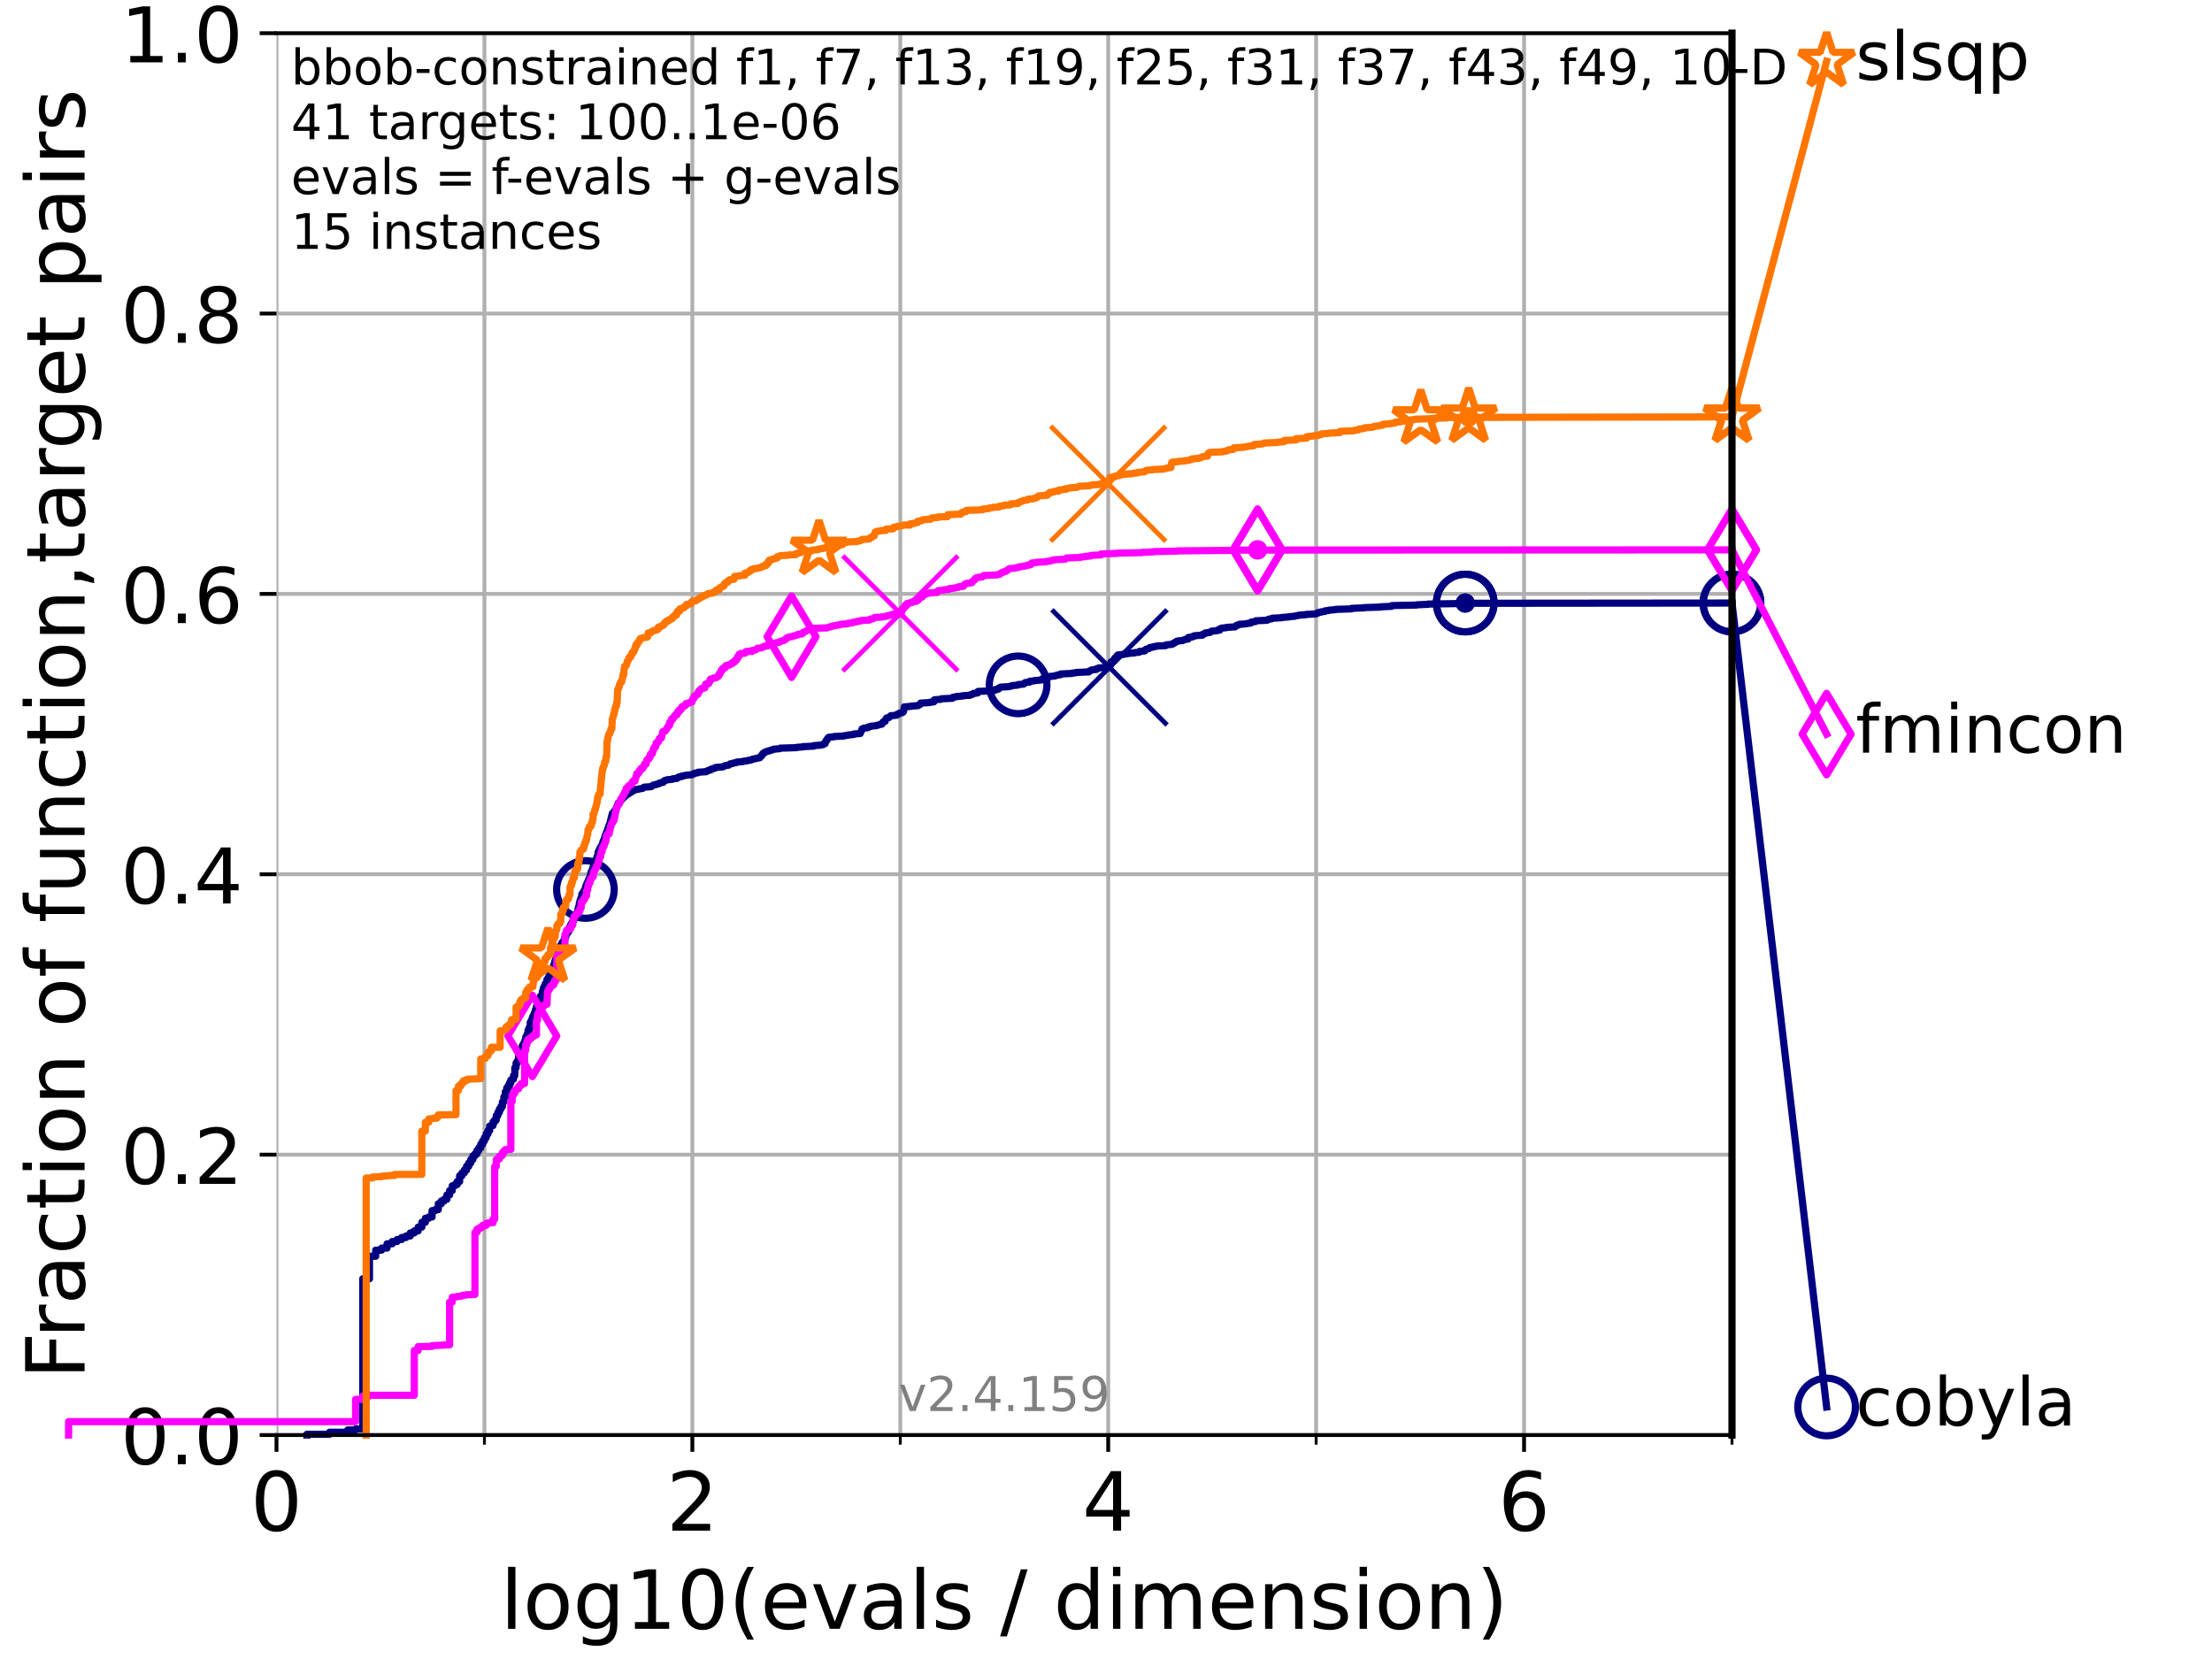 <?xml version="1.0" encoding="utf-8" standalone="no"?>
<!DOCTYPE svg PUBLIC "-//W3C//DTD SVG 1.1//EN"
  "http://www.w3.org/Graphics/SVG/1.1/DTD/svg11.dtd">
<!-- Created with matplotlib (https://matplotlib.org/) -->
<svg height="345.6pt" version="1.1" viewBox="0 0 460.8 345.6" width="460.8pt" xmlns="http://www.w3.org/2000/svg" xmlns:xlink="http://www.w3.org/1999/xlink">
 <defs>
  <style type="text/css">*{stroke-linecap:butt;stroke-linejoin:round;}</style>
 </defs>
 <g id="figure_1">
  <g id="patch_1">
   <path d="M 0 345.6 
L 460.8 345.6 
L 460.8 0 
L 0 0 
z
" style="fill:#ffffff;"/>
  </g>
  <g id="axes_1">
   <g id="patch_2">
    <path d="M 57.6 298.944 
L 360.806 298.944 
L 360.806 6.912 
L 57.6 6.912 
z
" style="fill:#ffffff;"/>
   </g>
   <g id="matplotlib.axis_1">
    <g id="xtick_1">
     <g id="line2d_1">
      <path clip-path="url(#p23980dc94e)" d="M 57.6 298.944 
L 57.6 6.912 
" style="fill:none;stroke:#b0b0b0;stroke-linecap:square;stroke-width:0.8;"/>
     </g>
     <g id="line2d_2">
      <defs>
       <path d="M 0 0 
L 0 3.5 
" id="m18f5e890c4" style="stroke:#000000;stroke-width:0.8;"/>
      </defs>
      <g>
       <use style="stroke:#000000;stroke-width:0.8;" x="57.6" xlink:href="#m18f5e890c4" y="298.944"/>
      </g>
     </g>
     <g id="text_1">
      <!-- 0 -->
      <g transform="translate(52.192 318.861)scale(0.17 -0.17)">
       <defs>
        <path d="M 31.781 66.406 
Q 24.172 66.406 20.328 58.906 
Q 16.5 51.422 16.5 36.375 
Q 16.5 21.391 20.328 13.891 
Q 24.172 6.391 31.781 6.391 
Q 39.453 6.391 43.281 13.891 
Q 47.125 21.391 47.125 36.375 
Q 47.125 51.422 43.281 58.906 
Q 39.453 66.406 31.781 66.406 
z
M 31.781 74.219 
Q 44.047 74.219 50.516 64.516 
Q 56.984 54.828 56.984 36.375 
Q 56.984 17.969 50.516 8.266 
Q 44.047 -1.422 31.781 -1.422 
Q 19.531 -1.422 13.062 8.266 
Q 6.594 17.969 6.594 36.375 
Q 6.594 54.828 13.062 64.516 
Q 19.531 74.219 31.781 74.219 
z
" id="DejaVuSans-48"/>
       </defs>
       <use xlink:href="#DejaVuSans-48"/>
      </g>
     </g>
    </g>
    <g id="xtick_2">
     <g id="line2d_3">
      <path clip-path="url(#p23980dc94e)" d="M 144.23 298.944 
L 144.23 6.912 
" style="fill:none;stroke:#b0b0b0;stroke-linecap:square;stroke-width:0.8;"/>
     </g>
     <g id="line2d_4">
      <g>
       <use style="stroke:#000000;stroke-width:0.8;" x="144.23" xlink:href="#m18f5e890c4" y="298.944"/>
      </g>
     </g>
     <g id="text_2">
      <!-- 2 -->
      <g transform="translate(138.822 318.861)scale(0.17 -0.17)">
       <defs>
        <path d="M 19.188 8.297 
L 53.609 8.297 
L 53.609 0 
L 7.328 0 
L 7.328 8.297 
Q 12.938 14.109 22.625 23.891 
Q 32.328 33.688 34.812 36.531 
Q 39.547 41.844 41.422 45.531 
Q 43.312 49.219 43.312 52.781 
Q 43.312 58.594 39.234 62.25 
Q 35.156 65.922 28.609 65.922 
Q 23.969 65.922 18.812 64.312 
Q 13.672 62.703 7.812 59.422 
L 7.812 69.391 
Q 13.766 71.781 18.938 73 
Q 24.125 74.219 28.422 74.219 
Q 39.75 74.219 46.484 68.547 
Q 53.219 62.891 53.219 53.422 
Q 53.219 48.922 51.531 44.891 
Q 49.859 40.875 45.406 35.406 
Q 44.188 33.984 37.641 27.219 
Q 31.109 20.453 19.188 8.297 
z
" id="DejaVuSans-50"/>
       </defs>
       <use xlink:href="#DejaVuSans-50"/>
      </g>
     </g>
    </g>
    <g id="xtick_3">
     <g id="line2d_5">
      <path clip-path="url(#p23980dc94e)" d="M 230.861 298.944 
L 230.861 6.912 
" style="fill:none;stroke:#b0b0b0;stroke-linecap:square;stroke-width:0.8;"/>
     </g>
     <g id="line2d_6">
      <g>
       <use style="stroke:#000000;stroke-width:0.8;" x="230.861" xlink:href="#m18f5e890c4" y="298.944"/>
      </g>
     </g>
     <g id="text_3">
      <!-- 4 -->
      <g transform="translate(225.453 318.861)scale(0.17 -0.17)">
       <defs>
        <path d="M 37.797 64.312 
L 12.891 25.391 
L 37.797 25.391 
z
M 35.203 72.906 
L 47.609 72.906 
L 47.609 25.391 
L 58.016 25.391 
L 58.016 17.188 
L 47.609 17.188 
L 47.609 0 
L 37.797 0 
L 37.797 17.188 
L 4.891 17.188 
L 4.891 26.703 
z
" id="DejaVuSans-52"/>
       </defs>
       <use xlink:href="#DejaVuSans-52"/>
      </g>
     </g>
    </g>
    <g id="xtick_4">
     <g id="line2d_7">
      <path clip-path="url(#p23980dc94e)" d="M 317.491 298.944 
L 317.491 6.912 
" style="fill:none;stroke:#b0b0b0;stroke-linecap:square;stroke-width:0.8;"/>
     </g>
     <g id="line2d_8">
      <g>
       <use style="stroke:#000000;stroke-width:0.8;" x="317.491" xlink:href="#m18f5e890c4" y="298.944"/>
      </g>
     </g>
     <g id="text_4">
      <!-- 6 -->
      <g transform="translate(312.083 318.861)scale(0.17 -0.17)">
       <defs>
        <path d="M 33.016 40.375 
Q 26.375 40.375 22.484 35.828 
Q 18.609 31.297 18.609 23.391 
Q 18.609 15.531 22.484 10.953 
Q 26.375 6.391 33.016 6.391 
Q 39.656 6.391 43.531 10.953 
Q 47.406 15.531 47.406 23.391 
Q 47.406 31.297 43.531 35.828 
Q 39.656 40.375 33.016 40.375 
z
M 52.594 71.297 
L 52.594 62.312 
Q 48.875 64.062 45.094 64.984 
Q 41.312 65.922 37.594 65.922 
Q 27.828 65.922 22.672 59.328 
Q 17.531 52.734 16.797 39.406 
Q 19.672 43.656 24.016 45.922 
Q 28.375 48.188 33.594 48.188 
Q 44.578 48.188 50.953 41.516 
Q 57.328 34.859 57.328 23.391 
Q 57.328 12.156 50.688 5.359 
Q 44.047 -1.422 33.016 -1.422 
Q 20.359 -1.422 13.672 8.266 
Q 6.984 17.969 6.984 36.375 
Q 6.984 53.656 15.188 63.938 
Q 23.391 74.219 37.203 74.219 
Q 40.922 74.219 44.703 73.484 
Q 48.484 72.75 52.594 71.297 
z
" id="DejaVuSans-54"/>
       </defs>
       <use xlink:href="#DejaVuSans-54"/>
      </g>
     </g>
    </g>
    <g id="xtick_5">
     <g id="line2d_9">
      <path clip-path="url(#p23980dc94e)" d="M 100.915 298.944 
L 100.915 6.912 
" style="fill:none;stroke:#b0b0b0;stroke-linecap:square;stroke-width:0.8;"/>
     </g>
     <g id="line2d_10">
      <defs>
       <path d="M 0 0 
L 0 2 
" id="ma8c9b4eb9d" style="stroke:#000000;stroke-width:0.6;"/>
      </defs>
      <g>
       <use style="stroke:#000000;stroke-width:0.6;" x="100.915" xlink:href="#ma8c9b4eb9d" y="298.944"/>
      </g>
     </g>
    </g>
    <g id="xtick_6">
     <g id="line2d_11">
      <path clip-path="url(#p23980dc94e)" d="M 187.546 298.944 
L 187.546 6.912 
" style="fill:none;stroke:#b0b0b0;stroke-linecap:square;stroke-width:0.8;"/>
     </g>
     <g id="line2d_12">
      <g>
       <use style="stroke:#000000;stroke-width:0.6;" x="187.546" xlink:href="#ma8c9b4eb9d" y="298.944"/>
      </g>
     </g>
    </g>
    <g id="xtick_7">
     <g id="line2d_13">
      <path clip-path="url(#p23980dc94e)" d="M 274.176 298.944 
L 274.176 6.912 
" style="fill:none;stroke:#b0b0b0;stroke-linecap:square;stroke-width:0.8;"/>
     </g>
     <g id="line2d_14">
      <g>
       <use style="stroke:#000000;stroke-width:0.6;" x="274.176" xlink:href="#ma8c9b4eb9d" y="298.944"/>
      </g>
     </g>
    </g>
    <g id="xtick_8">
     <g id="line2d_15">
      <path clip-path="url(#p23980dc94e)" d="M 360.806 298.944 
L 360.806 6.912 
" style="fill:none;stroke:#b0b0b0;stroke-linecap:square;stroke-width:0.8;"/>
     </g>
     <g id="line2d_16">
      <g>
       <use style="stroke:#000000;stroke-width:0.6;" x="360.806" xlink:href="#ma8c9b4eb9d" y="298.944"/>
      </g>
     </g>
    </g>
    <g id="text_5">
     <!-- log10(evals / dimension) -->
     <g transform="translate(104.239 339.314)scale(0.17 -0.17)">
      <defs>
       <path d="M 9.422 75.984 
L 18.406 75.984 
L 18.406 0 
L 9.422 0 
z
" id="DejaVuSans-108"/>
       <path d="M 30.609 48.391 
Q 23.391 48.391 19.188 42.75 
Q 14.984 37.109 14.984 27.297 
Q 14.984 17.484 19.156 11.844 
Q 23.344 6.203 30.609 6.203 
Q 37.797 6.203 41.984 11.859 
Q 46.188 17.531 46.188 27.297 
Q 46.188 37.016 41.984 42.703 
Q 37.797 48.391 30.609 48.391 
z
M 30.609 56 
Q 42.328 56 49.016 48.375 
Q 55.719 40.766 55.719 27.297 
Q 55.719 13.875 49.016 6.219 
Q 42.328 -1.422 30.609 -1.422 
Q 18.844 -1.422 12.172 6.219 
Q 5.516 13.875 5.516 27.297 
Q 5.516 40.766 12.172 48.375 
Q 18.844 56 30.609 56 
z
" id="DejaVuSans-111"/>
       <path d="M 45.406 27.984 
Q 45.406 37.75 41.375 43.109 
Q 37.359 48.484 30.078 48.484 
Q 22.859 48.484 18.828 43.109 
Q 14.797 37.75 14.797 27.984 
Q 14.797 18.266 18.828 12.891 
Q 22.859 7.516 30.078 7.516 
Q 37.359 7.516 41.375 12.891 
Q 45.406 18.266 45.406 27.984 
z
M 54.391 6.781 
Q 54.391 -7.172 48.188 -13.984 
Q 42 -20.797 29.203 -20.797 
Q 24.469 -20.797 20.266 -20.094 
Q 16.062 -19.391 12.109 -17.922 
L 12.109 -9.188 
Q 16.062 -11.328 19.922 -12.344 
Q 23.781 -13.375 27.781 -13.375 
Q 36.625 -13.375 41.016 -8.766 
Q 45.406 -4.156 45.406 5.172 
L 45.406 9.625 
Q 42.625 4.781 38.281 2.391 
Q 33.938 0 27.875 0 
Q 17.828 0 11.672 7.656 
Q 5.516 15.328 5.516 27.984 
Q 5.516 40.672 11.672 48.328 
Q 17.828 56 27.875 56 
Q 33.938 56 38.281 53.609 
Q 42.625 51.219 45.406 46.391 
L 45.406 54.688 
L 54.391 54.688 
z
" id="DejaVuSans-103"/>
       <path d="M 12.406 8.297 
L 28.516 8.297 
L 28.516 63.922 
L 10.984 60.406 
L 10.984 69.391 
L 28.422 72.906 
L 38.281 72.906 
L 38.281 8.297 
L 54.391 8.297 
L 54.391 0 
L 12.406 0 
z
" id="DejaVuSans-49"/>
       <path d="M 31 75.875 
Q 24.469 64.656 21.281 53.656 
Q 18.109 42.672 18.109 31.391 
Q 18.109 20.125 21.312 9.062 
Q 24.516 -2 31 -13.188 
L 23.188 -13.188 
Q 15.875 -1.703 12.234 9.375 
Q 8.594 20.453 8.594 31.391 
Q 8.594 42.281 12.203 53.312 
Q 15.828 64.359 23.188 75.875 
z
" id="DejaVuSans-40"/>
       <path d="M 56.203 29.594 
L 56.203 25.203 
L 14.891 25.203 
Q 15.484 15.922 20.484 11.062 
Q 25.484 6.203 34.422 6.203 
Q 39.594 6.203 44.453 7.469 
Q 49.312 8.734 54.109 11.281 
L 54.109 2.781 
Q 49.266 0.734 44.188 -0.344 
Q 39.109 -1.422 33.891 -1.422 
Q 20.797 -1.422 13.156 6.188 
Q 5.516 13.812 5.516 26.812 
Q 5.516 40.234 12.766 48.109 
Q 20.016 56 32.328 56 
Q 43.359 56 49.781 48.891 
Q 56.203 41.797 56.203 29.594 
z
M 47.219 32.234 
Q 47.125 39.594 43.094 43.984 
Q 39.062 48.391 32.422 48.391 
Q 24.906 48.391 20.391 44.141 
Q 15.875 39.891 15.188 32.172 
z
" id="DejaVuSans-101"/>
       <path d="M 2.984 54.688 
L 12.5 54.688 
L 29.594 8.797 
L 46.688 54.688 
L 56.203 54.688 
L 35.688 0 
L 23.484 0 
z
" id="DejaVuSans-118"/>
       <path d="M 34.281 27.484 
Q 23.391 27.484 19.188 25 
Q 14.984 22.516 14.984 16.5 
Q 14.984 11.719 18.141 8.906 
Q 21.297 6.109 26.703 6.109 
Q 34.188 6.109 38.703 11.406 
Q 43.219 16.703 43.219 25.484 
L 43.219 27.484 
z
M 52.203 31.203 
L 52.203 0 
L 43.219 0 
L 43.219 8.297 
Q 40.141 3.328 35.547 0.953 
Q 30.953 -1.422 24.312 -1.422 
Q 15.922 -1.422 10.953 3.297 
Q 6 8.016 6 15.922 
Q 6 25.141 12.172 29.828 
Q 18.359 34.516 30.609 34.516 
L 43.219 34.516 
L 43.219 35.406 
Q 43.219 41.609 39.141 45 
Q 35.062 48.391 27.688 48.391 
Q 23 48.391 18.547 47.266 
Q 14.109 46.141 10.016 43.891 
L 10.016 52.203 
Q 14.938 54.109 19.578 55.047 
Q 24.219 56 28.609 56 
Q 40.484 56 46.344 49.844 
Q 52.203 43.703 52.203 31.203 
z
" id="DejaVuSans-97"/>
       <path d="M 44.281 53.078 
L 44.281 44.578 
Q 40.484 46.531 36.375 47.5 
Q 32.281 48.484 27.875 48.484 
Q 21.188 48.484 17.844 46.438 
Q 14.5 44.391 14.5 40.281 
Q 14.5 37.156 16.891 35.375 
Q 19.281 33.594 26.516 31.984 
L 29.594 31.297 
Q 39.156 29.25 43.188 25.516 
Q 47.219 21.781 47.219 15.094 
Q 47.219 7.469 41.188 3.016 
Q 35.156 -1.422 24.609 -1.422 
Q 20.219 -1.422 15.453 -0.562 
Q 10.688 0.297 5.422 2 
L 5.422 11.281 
Q 10.406 8.688 15.234 7.391 
Q 20.062 6.109 24.812 6.109 
Q 31.156 6.109 34.562 8.281 
Q 37.984 10.453 37.984 14.406 
Q 37.984 18.062 35.516 20.016 
Q 33.062 21.969 24.703 23.781 
L 21.578 24.516 
Q 13.234 26.266 9.516 29.906 
Q 5.812 33.547 5.812 39.891 
Q 5.812 47.609 11.281 51.797 
Q 16.75 56 26.812 56 
Q 31.781 56 36.172 55.266 
Q 40.578 54.547 44.281 53.078 
z
" id="DejaVuSans-115"/>
       <path id="DejaVuSans-32"/>
       <path d="M 25.391 72.906 
L 33.688 72.906 
L 8.297 -9.281 
L 0 -9.281 
z
" id="DejaVuSans-47"/>
       <path d="M 45.406 46.391 
L 45.406 75.984 
L 54.391 75.984 
L 54.391 0 
L 45.406 0 
L 45.406 8.203 
Q 42.578 3.328 38.25 0.953 
Q 33.938 -1.422 27.875 -1.422 
Q 17.969 -1.422 11.734 6.484 
Q 5.516 14.406 5.516 27.297 
Q 5.516 40.188 11.734 48.094 
Q 17.969 56 27.875 56 
Q 33.938 56 38.25 53.625 
Q 42.578 51.266 45.406 46.391 
z
M 14.797 27.297 
Q 14.797 17.391 18.875 11.75 
Q 22.953 6.109 30.078 6.109 
Q 37.203 6.109 41.297 11.75 
Q 45.406 17.391 45.406 27.297 
Q 45.406 37.203 41.297 42.844 
Q 37.203 48.484 30.078 48.484 
Q 22.953 48.484 18.875 42.844 
Q 14.797 37.203 14.797 27.297 
z
" id="DejaVuSans-100"/>
       <path d="M 9.422 54.688 
L 18.406 54.688 
L 18.406 0 
L 9.422 0 
z
M 9.422 75.984 
L 18.406 75.984 
L 18.406 64.594 
L 9.422 64.594 
z
" id="DejaVuSans-105"/>
       <path d="M 52 44.188 
Q 55.375 50.25 60.062 53.125 
Q 64.75 56 71.094 56 
Q 79.641 56 84.281 50.016 
Q 88.922 44.047 88.922 33.016 
L 88.922 0 
L 79.891 0 
L 79.891 32.719 
Q 79.891 40.578 77.094 44.375 
Q 74.312 48.188 68.609 48.188 
Q 61.625 48.188 57.562 43.547 
Q 53.516 38.922 53.516 30.906 
L 53.516 0 
L 44.484 0 
L 44.484 32.719 
Q 44.484 40.625 41.703 44.406 
Q 38.922 48.188 33.109 48.188 
Q 26.219 48.188 22.156 43.531 
Q 18.109 38.875 18.109 30.906 
L 18.109 0 
L 9.078 0 
L 9.078 54.688 
L 18.109 54.688 
L 18.109 46.188 
Q 21.188 51.219 25.484 53.609 
Q 29.781 56 35.688 56 
Q 41.656 56 45.828 52.969 
Q 50 49.953 52 44.188 
z
" id="DejaVuSans-109"/>
       <path d="M 54.891 33.016 
L 54.891 0 
L 45.906 0 
L 45.906 32.719 
Q 45.906 40.484 42.875 44.328 
Q 39.844 48.188 33.797 48.188 
Q 26.516 48.188 22.312 43.547 
Q 18.109 38.922 18.109 30.906 
L 18.109 0 
L 9.078 0 
L 9.078 54.688 
L 18.109 54.688 
L 18.109 46.188 
Q 21.344 51.125 25.703 53.562 
Q 30.078 56 35.797 56 
Q 45.219 56 50.047 50.172 
Q 54.891 44.344 54.891 33.016 
z
" id="DejaVuSans-110"/>
       <path d="M 8.016 75.875 
L 15.828 75.875 
Q 23.141 64.359 26.781 53.312 
Q 30.422 42.281 30.422 31.391 
Q 30.422 20.453 26.781 9.375 
Q 23.141 -1.703 15.828 -13.188 
L 8.016 -13.188 
Q 14.5 -2 17.703 9.062 
Q 20.906 20.125 20.906 31.391 
Q 20.906 42.672 17.703 53.656 
Q 14.5 64.656 8.016 75.875 
z
" id="DejaVuSans-41"/>
      </defs>
      <use xlink:href="#DejaVuSans-108"/>
      <use x="27.783" xlink:href="#DejaVuSans-111"/>
      <use x="88.965" xlink:href="#DejaVuSans-103"/>
      <use x="152.441" xlink:href="#DejaVuSans-49"/>
      <use x="216.064" xlink:href="#DejaVuSans-48"/>
      <use x="279.688" xlink:href="#DejaVuSans-40"/>
      <use x="318.701" xlink:href="#DejaVuSans-101"/>
      <use x="380.225" xlink:href="#DejaVuSans-118"/>
      <use x="439.404" xlink:href="#DejaVuSans-97"/>
      <use x="500.684" xlink:href="#DejaVuSans-108"/>
      <use x="528.467" xlink:href="#DejaVuSans-115"/>
      <use x="580.566" xlink:href="#DejaVuSans-32"/>
      <use x="612.354" xlink:href="#DejaVuSans-47"/>
      <use x="646.045" xlink:href="#DejaVuSans-32"/>
      <use x="677.832" xlink:href="#DejaVuSans-100"/>
      <use x="741.309" xlink:href="#DejaVuSans-105"/>
      <use x="769.092" xlink:href="#DejaVuSans-109"/>
      <use x="866.504" xlink:href="#DejaVuSans-101"/>
      <use x="928.027" xlink:href="#DejaVuSans-110"/>
      <use x="991.406" xlink:href="#DejaVuSans-115"/>
      <use x="1043.506" xlink:href="#DejaVuSans-105"/>
      <use x="1071.289" xlink:href="#DejaVuSans-111"/>
      <use x="1132.471" xlink:href="#DejaVuSans-110"/>
      <use x="1195.85" xlink:href="#DejaVuSans-41"/>
     </g>
    </g>
   </g>
   <g id="matplotlib.axis_2">
    <g id="ytick_1">
     <g id="line2d_17">
      <path clip-path="url(#p23980dc94e)" d="M 57.6 298.944 
L 360.806 298.944 
" style="fill:none;stroke:#b0b0b0;stroke-linecap:square;stroke-width:0.8;"/>
     </g>
     <g id="line2d_18">
      <defs>
       <path d="M 0 0 
L -3.5 0 
" id="mf0490894f7" style="stroke:#000000;stroke-width:0.8;"/>
      </defs>
      <g>
       <use style="stroke:#000000;stroke-width:0.8;" x="57.6" xlink:href="#mf0490894f7" y="298.944"/>
      </g>
     </g>
     <g id="text_6">
      <!-- 0.0 -->
      <g transform="translate(25.155 305.023)scale(0.16 -0.16)">
       <defs>
        <path d="M 10.688 12.406 
L 21 12.406 
L 21 0 
L 10.688 0 
z
" id="DejaVuSans-46"/>
       </defs>
       <use xlink:href="#DejaVuSans-48"/>
       <use x="63.623" xlink:href="#DejaVuSans-46"/>
       <use x="95.41" xlink:href="#DejaVuSans-48"/>
      </g>
     </g>
    </g>
    <g id="ytick_2">
     <g id="line2d_19">
      <path clip-path="url(#p23980dc94e)" d="M 57.6 240.538 
L 360.806 240.538 
" style="fill:none;stroke:#b0b0b0;stroke-linecap:square;stroke-width:0.8;"/>
     </g>
     <g id="line2d_20">
      <g>
       <use style="stroke:#000000;stroke-width:0.8;" x="57.6" xlink:href="#mf0490894f7" y="240.538"/>
      </g>
     </g>
     <g id="text_7">
      <!-- 0.2 -->
      <g transform="translate(25.155 246.616)scale(0.16 -0.16)">
       <use xlink:href="#DejaVuSans-48"/>
       <use x="63.623" xlink:href="#DejaVuSans-46"/>
       <use x="95.41" xlink:href="#DejaVuSans-50"/>
      </g>
     </g>
    </g>
    <g id="ytick_3">
     <g id="line2d_21">
      <path clip-path="url(#p23980dc94e)" d="M 57.6 182.131 
L 360.806 182.131 
" style="fill:none;stroke:#b0b0b0;stroke-linecap:square;stroke-width:0.8;"/>
     </g>
     <g id="line2d_22">
      <g>
       <use style="stroke:#000000;stroke-width:0.8;" x="57.6" xlink:href="#mf0490894f7" y="182.131"/>
      </g>
     </g>
     <g id="text_8">
      <!-- 0.4 -->
      <g transform="translate(25.155 188.21)scale(0.16 -0.16)">
       <use xlink:href="#DejaVuSans-48"/>
       <use x="63.623" xlink:href="#DejaVuSans-46"/>
       <use x="95.41" xlink:href="#DejaVuSans-52"/>
      </g>
     </g>
    </g>
    <g id="ytick_4">
     <g id="line2d_23">
      <path clip-path="url(#p23980dc94e)" d="M 57.6 123.725 
L 360.806 123.725 
" style="fill:none;stroke:#b0b0b0;stroke-linecap:square;stroke-width:0.8;"/>
     </g>
     <g id="line2d_24">
      <g>
       <use style="stroke:#000000;stroke-width:0.8;" x="57.6" xlink:href="#mf0490894f7" y="123.725"/>
      </g>
     </g>
     <g id="text_9">
      <!-- 0.6 -->
      <g transform="translate(25.155 129.804)scale(0.16 -0.16)">
       <use xlink:href="#DejaVuSans-48"/>
       <use x="63.623" xlink:href="#DejaVuSans-46"/>
       <use x="95.41" xlink:href="#DejaVuSans-54"/>
      </g>
     </g>
    </g>
    <g id="ytick_5">
     <g id="line2d_25">
      <path clip-path="url(#p23980dc94e)" d="M 57.6 65.318 
L 360.806 65.318 
" style="fill:none;stroke:#b0b0b0;stroke-linecap:square;stroke-width:0.8;"/>
     </g>
     <g id="line2d_26">
      <g>
       <use style="stroke:#000000;stroke-width:0.8;" x="57.6" xlink:href="#mf0490894f7" y="65.318"/>
      </g>
     </g>
     <g id="text_10">
      <!-- 0.8 -->
      <g transform="translate(25.155 71.397)scale(0.16 -0.16)">
       <defs>
        <path d="M 31.781 34.625 
Q 24.75 34.625 20.719 30.859 
Q 16.703 27.094 16.703 20.516 
Q 16.703 13.922 20.719 10.156 
Q 24.75 6.391 31.781 6.391 
Q 38.812 6.391 42.859 10.172 
Q 46.922 13.969 46.922 20.516 
Q 46.922 27.094 42.891 30.859 
Q 38.875 34.625 31.781 34.625 
z
M 21.922 38.812 
Q 15.578 40.375 12.031 44.719 
Q 8.5 49.078 8.5 55.328 
Q 8.5 64.062 14.719 69.141 
Q 20.953 74.219 31.781 74.219 
Q 42.672 74.219 48.875 69.141 
Q 55.078 64.062 55.078 55.328 
Q 55.078 49.078 51.531 44.719 
Q 48 40.375 41.703 38.812 
Q 48.828 37.156 52.797 32.312 
Q 56.781 27.484 56.781 20.516 
Q 56.781 9.906 50.312 4.234 
Q 43.844 -1.422 31.781 -1.422 
Q 19.734 -1.422 13.25 4.234 
Q 6.781 9.906 6.781 20.516 
Q 6.781 27.484 10.781 32.312 
Q 14.797 37.156 21.922 38.812 
z
M 18.312 54.391 
Q 18.312 48.734 21.844 45.562 
Q 25.391 42.391 31.781 42.391 
Q 38.141 42.391 41.719 45.562 
Q 45.312 48.734 45.312 54.391 
Q 45.312 60.062 41.719 63.234 
Q 38.141 66.406 31.781 66.406 
Q 25.391 66.406 21.844 63.234 
Q 18.312 60.062 18.312 54.391 
z
" id="DejaVuSans-56"/>
       </defs>
       <use xlink:href="#DejaVuSans-48"/>
       <use x="63.623" xlink:href="#DejaVuSans-46"/>
       <use x="95.41" xlink:href="#DejaVuSans-56"/>
      </g>
     </g>
    </g>
    <g id="ytick_6">
     <g id="line2d_27">
      <path clip-path="url(#p23980dc94e)" d="M 57.6 6.912 
L 360.806 6.912 
" style="fill:none;stroke:#b0b0b0;stroke-linecap:square;stroke-width:0.8;"/>
     </g>
     <g id="line2d_28">
      <g>
       <use style="stroke:#000000;stroke-width:0.8;" x="57.6" xlink:href="#mf0490894f7" y="6.912"/>
      </g>
     </g>
     <g id="text_11">
      <!-- 1.0 -->
      <g transform="translate(25.155 12.991)scale(0.16 -0.16)">
       <use xlink:href="#DejaVuSans-49"/>
       <use x="63.623" xlink:href="#DejaVuSans-46"/>
       <use x="95.41" xlink:href="#DejaVuSans-48"/>
      </g>
     </g>
    </g>
    <g id="text_12">
     <!-- Fraction of function,target pairs -->
     <g transform="translate(17.62 287.313)rotate(-90)scale(0.17 -0.17)">
      <defs>
       <path d="M 9.812 72.906 
L 51.703 72.906 
L 51.703 64.594 
L 19.672 64.594 
L 19.672 43.109 
L 48.578 43.109 
L 48.578 34.812 
L 19.672 34.812 
L 19.672 0 
L 9.812 0 
z
" id="DejaVuSans-70"/>
       <path d="M 41.109 46.297 
Q 39.594 47.172 37.812 47.578 
Q 36.031 48 33.891 48 
Q 26.266 48 22.188 43.047 
Q 18.109 38.094 18.109 28.812 
L 18.109 0 
L 9.078 0 
L 9.078 54.688 
L 18.109 54.688 
L 18.109 46.188 
Q 20.953 51.172 25.484 53.578 
Q 30.031 56 36.531 56 
Q 37.453 56 38.578 55.875 
Q 39.703 55.766 41.062 55.516 
z
" id="DejaVuSans-114"/>
       <path d="M 48.781 52.594 
L 48.781 44.188 
Q 44.969 46.297 41.141 47.344 
Q 37.312 48.391 33.406 48.391 
Q 24.656 48.391 19.812 42.844 
Q 14.984 37.312 14.984 27.297 
Q 14.984 17.281 19.812 11.734 
Q 24.656 6.203 33.406 6.203 
Q 37.312 6.203 41.141 7.25 
Q 44.969 8.297 48.781 10.406 
L 48.781 2.094 
Q 45.016 0.344 40.984 -0.531 
Q 36.969 -1.422 32.422 -1.422 
Q 20.062 -1.422 12.781 6.344 
Q 5.516 14.109 5.516 27.297 
Q 5.516 40.672 12.859 48.328 
Q 20.219 56 33.016 56 
Q 37.156 56 41.109 55.141 
Q 45.062 54.297 48.781 52.594 
z
" id="DejaVuSans-99"/>
       <path d="M 18.312 70.219 
L 18.312 54.688 
L 36.812 54.688 
L 36.812 47.703 
L 18.312 47.703 
L 18.312 18.016 
Q 18.312 11.328 20.141 9.422 
Q 21.969 7.516 27.594 7.516 
L 36.812 7.516 
L 36.812 0 
L 27.594 0 
Q 17.188 0 13.234 3.875 
Q 9.281 7.766 9.281 18.016 
L 9.281 47.703 
L 2.688 47.703 
L 2.688 54.688 
L 9.281 54.688 
L 9.281 70.219 
z
" id="DejaVuSans-116"/>
       <path d="M 37.109 75.984 
L 37.109 68.5 
L 28.516 68.5 
Q 23.688 68.5 21.797 66.547 
Q 19.922 64.594 19.922 59.516 
L 19.922 54.688 
L 34.719 54.688 
L 34.719 47.703 
L 19.922 47.703 
L 19.922 0 
L 10.891 0 
L 10.891 47.703 
L 2.297 47.703 
L 2.297 54.688 
L 10.891 54.688 
L 10.891 58.5 
Q 10.891 67.625 15.141 71.797 
Q 19.391 75.984 28.609 75.984 
z
" id="DejaVuSans-102"/>
       <path d="M 8.5 21.578 
L 8.5 54.688 
L 17.484 54.688 
L 17.484 21.922 
Q 17.484 14.156 20.5 10.266 
Q 23.531 6.391 29.594 6.391 
Q 36.859 6.391 41.078 11.031 
Q 45.312 15.672 45.312 23.688 
L 45.312 54.688 
L 54.297 54.688 
L 54.297 0 
L 45.312 0 
L 45.312 8.406 
Q 42.047 3.422 37.719 1 
Q 33.406 -1.422 27.688 -1.422 
Q 18.266 -1.422 13.375 4.438 
Q 8.5 10.297 8.5 21.578 
z
M 31.109 56 
z
" id="DejaVuSans-117"/>
       <path d="M 11.719 12.406 
L 22.016 12.406 
L 22.016 4 
L 14.016 -11.625 
L 7.719 -11.625 
L 11.719 4 
z
" id="DejaVuSans-44"/>
       <path d="M 18.109 8.203 
L 18.109 -20.797 
L 9.078 -20.797 
L 9.078 54.688 
L 18.109 54.688 
L 18.109 46.391 
Q 20.953 51.266 25.266 53.625 
Q 29.594 56 35.594 56 
Q 45.562 56 51.781 48.094 
Q 58.016 40.188 58.016 27.297 
Q 58.016 14.406 51.781 6.484 
Q 45.562 -1.422 35.594 -1.422 
Q 29.594 -1.422 25.266 0.953 
Q 20.953 3.328 18.109 8.203 
z
M 48.688 27.297 
Q 48.688 37.203 44.609 42.844 
Q 40.531 48.484 33.406 48.484 
Q 26.266 48.484 22.188 42.844 
Q 18.109 37.203 18.109 27.297 
Q 18.109 17.391 22.188 11.75 
Q 26.266 6.109 33.406 6.109 
Q 40.531 6.109 44.609 11.75 
Q 48.688 17.391 48.688 27.297 
z
" id="DejaVuSans-112"/>
      </defs>
      <use xlink:href="#DejaVuSans-70"/>
      <use x="50.27" xlink:href="#DejaVuSans-114"/>
      <use x="91.383" xlink:href="#DejaVuSans-97"/>
      <use x="152.662" xlink:href="#DejaVuSans-99"/>
      <use x="207.643" xlink:href="#DejaVuSans-116"/>
      <use x="246.852" xlink:href="#DejaVuSans-105"/>
      <use x="274.635" xlink:href="#DejaVuSans-111"/>
      <use x="335.816" xlink:href="#DejaVuSans-110"/>
      <use x="399.195" xlink:href="#DejaVuSans-32"/>
      <use x="430.982" xlink:href="#DejaVuSans-111"/>
      <use x="492.164" xlink:href="#DejaVuSans-102"/>
      <use x="527.369" xlink:href="#DejaVuSans-32"/>
      <use x="559.156" xlink:href="#DejaVuSans-102"/>
      <use x="594.361" xlink:href="#DejaVuSans-117"/>
      <use x="657.74" xlink:href="#DejaVuSans-110"/>
      <use x="721.119" xlink:href="#DejaVuSans-99"/>
      <use x="776.1" xlink:href="#DejaVuSans-116"/>
      <use x="815.309" xlink:href="#DejaVuSans-105"/>
      <use x="843.092" xlink:href="#DejaVuSans-111"/>
      <use x="904.273" xlink:href="#DejaVuSans-110"/>
      <use x="967.652" xlink:href="#DejaVuSans-44"/>
      <use x="999.439" xlink:href="#DejaVuSans-116"/>
      <use x="1038.648" xlink:href="#DejaVuSans-97"/>
      <use x="1099.928" xlink:href="#DejaVuSans-114"/>
      <use x="1139.291" xlink:href="#DejaVuSans-103"/>
      <use x="1202.768" xlink:href="#DejaVuSans-101"/>
      <use x="1264.291" xlink:href="#DejaVuSans-116"/>
      <use x="1303.5" xlink:href="#DejaVuSans-32"/>
      <use x="1335.287" xlink:href="#DejaVuSans-112"/>
      <use x="1398.764" xlink:href="#DejaVuSans-97"/>
      <use x="1460.043" xlink:href="#DejaVuSans-105"/>
      <use x="1487.826" xlink:href="#DejaVuSans-114"/>
      <use x="1528.939" xlink:href="#DejaVuSans-115"/>
     </g>
    </g>
   </g>
   <g id="line2d_29">
    <defs>
     <path d="M 0 1.5 
C 0.398 1.5 0.779 1.342 1.061 1.061 
C 1.342 0.779 1.5 0.398 1.5 0 
C 1.5 -0.398 1.342 -0.779 1.061 -1.061 
C 0.779 -1.342 0.398 -1.5 0 -1.5 
C -0.398 -1.5 -0.779 -1.342 -1.061 -1.061 
C -1.342 -0.779 -1.5 -0.398 -1.5 0 
C -1.5 0.398 -1.342 0.779 -1.061 1.061 
C -0.779 1.342 -0.398 1.5 0 1.5 
z
" id="m3fe4469620" style="stroke:#000080;"/>
    </defs>
    <g>
     <use style="fill:#000080;stroke:#000080;" x="305.235" xlink:href="#m3fe4469620" y="125.624"/>
     <use style="fill:#000080;stroke:#000080;" x="305.235" xlink:href="#m3fe4469620" y="125.624"/>
    </g>
   </g>
   <g id="line2d_30">
    <path d="M 63.93 298.944 
L 63.93 298.786 
L 68.657 298.786 
L 68.657 298.364 
L 72.432 298.364 
L 72.432 297.889 
L 74.069 297.889 
L 74.069 297.678 
L 75.575 297.678 
L 75.575 266.39 
L 76.969 266.39 
L 76.969 261.695 
L 78.267 261.695 
L 78.267 260.428 
L 79.481 260.428 
L 79.481 260.006 
L 80.621 260.006 
L 80.621 259.109 
L 81.696 259.109 
L 81.696 258.635 
L 82.713 258.635 
L 82.713 258.213 
L 83.678 258.213 
L 83.678 257.79 
L 84.596 257.79 
L 84.596 257.474 
L 85.471 257.474 
L 85.471 256.841 
L 86.307 256.841 
L 86.307 256.419 
L 87.108 256.419 
L 87.108 255.627 
L 87.876 255.627 
L 87.876 254.625 
L 88.614 254.625 
L 88.614 253.781 
L 89.324 253.781 
L 89.324 253.517 
L 90.008 253.517 
L 90.008 252.198 
L 90.668 252.198 
L 90.668 251.987 
L 91.306 251.987 
L 91.306 250.773 
L 91.923 250.773 
L 91.923 250.193 
L 92.52 250.193 
L 92.52 249.824 
L 93.099 249.824 
L 93.099 248.927 
L 93.66 248.927 
L 93.66 248.03 
L 94.206 248.03 
L 94.206 247.027 
L 94.736 247.027 
L 94.736 246.763 
L 95.251 246.763 
L 95.251 246.13 
L 95.753 246.13 
L 95.753 244.917 
L 96.241 244.917 
L 96.241 244.336 
L 96.718 244.336 
L 96.718 243.756 
L 97.182 243.756 
L 97.182 242.965 
L 97.635 242.965 
L 97.635 242.279 
L 98.078 242.279 
L 98.078 241.54 
L 98.51 241.54 
L 98.51 240.801 
L 98.933 240.801 
L 98.933 240.379 
L 99.347 240.379 
L 99.347 239.693 
L 99.751 239.693 
L 99.751 239.113 
L 100.147 239.113 
L 100.147 238.374 
L 100.535 238.374 
L 100.535 237.689 
L 100.915 237.689 
L 100.915 237.003 
L 101.288 237.003 
L 101.288 236.211 
L 101.653 236.211 
L 101.653 235.525 
L 102.011 235.525 
L 102.011 234.576 
L 102.708 234.47 
L 102.708 233.731 
L 103.047 233.731 
L 103.047 233.309 
L 103.38 233.309 
L 103.38 232.412 
L 103.707 232.412 
L 103.707 231.727 
L 104.029 231.727 
L 104.029 231.041 
L 104.345 231.041 
L 104.345 230.513 
L 104.656 230.513 
L 104.656 229.563 
L 104.962 229.563 
L 104.962 228.508 
L 105.263 228.508 
L 105.263 227.453 
L 105.559 227.453 
L 105.559 226.661 
L 105.851 226.661 
L 105.851 226.187 
L 106.138 226.187 
L 106.138 225.606 
L 106.421 225.606 
L 106.421 224.973 
L 106.699 224.973 
L 106.699 224.815 
L 106.974 224.815 
L 106.974 224.076 
L 107.245 224.076 
L 107.245 222.441 
L 107.512 222.441 
L 107.512 221.438 
L 107.775 221.438 
L 107.775 221.016 
L 108.034 221.016 
L 108.034 220.066 
L 108.29 220.066 
L 108.29 219.275 
L 108.543 219.275 
L 108.543 218.747 
L 108.792 218.747 
L 108.792 217.85 
L 109.038 217.85 
L 109.038 217.428 
L 109.28 217.428 
L 109.28 216.901 
L 109.52 216.901 
L 109.52 216.057 
L 109.757 216.057 
L 109.757 215.529 
L 109.99 215.529 
L 109.99 214.632 
L 110.221 214.632 
L 110.221 214.104 
L 110.449 214.104 
L 110.449 212.996 
L 110.675 212.996 
L 110.675 212.574 
L 110.897 212.574 
L 110.897 211.941 
L 111.117 211.941 
L 111.117 211.519 
L 111.335 211.519 
L 111.335 210.991 
L 111.55 210.991 
L 111.55 210.306 
L 111.762 210.306 
L 111.762 209.62 
L 111.972 209.62 
L 111.972 209.303 
L 112.18 209.303 
L 112.18 208.934 
L 112.386 208.934 
L 112.386 208.195 
L 112.589 208.195 
L 112.589 207.509 
L 112.79 207.509 
L 112.79 207.351 
L 112.989 207.351 
L 112.989 206.507 
L 113.186 206.507 
L 113.186 205.821 
L 113.381 205.821 
L 113.381 205.452 
L 113.574 205.452 
L 113.574 204.977 
L 113.765 204.977 
L 113.765 204.66 
L 113.954 204.66 
L 113.954 204.027 
L 114.142 204.027 
L 114.142 203.763 
L 114.327 203.763 
L 114.327 203.394 
L 114.51 203.394 
L 114.51 202.972 
L 114.692 202.972 
L 114.692 202.761 
L 114.872 202.761 
L 114.872 202.18 
L 115.051 202.18 
L 115.051 201.969 
L 115.227 201.969 
L 115.227 201.336 
L 115.402 201.336 
L 115.402 200.861 
L 115.576 200.861 
L 115.576 200.228 
L 115.747 200.228 
L 115.747 199.806 
L 115.918 199.806 
L 115.918 199.331 
L 116.086 199.331 
L 116.086 199.015 
L 116.253 199.015 
L 116.253 198.382 
L 116.419 198.382 
L 116.419 197.748 
L 116.584 197.748 
L 116.584 197.326 
L 116.746 197.326 
L 116.746 196.957 
L 116.908 196.957 
L 116.908 196.799 
L 117.068 196.799 
L 117.068 196.377 
L 117.384 196.271 
L 117.384 196.007 
L 117.54 196.007 
L 117.54 195.638 
L 117.695 195.638 
L 117.695 195.216 
L 117.849 195.216 
L 117.849 194.741 
L 118.001 194.741 
L 118.001 194.477 
L 118.152 194.477 
L 118.152 194.319 
L 118.302 194.319 
L 118.302 194.108 
L 118.451 194.108 
L 118.451 193.739 
L 118.598 193.739 
L 118.598 193.422 
L 118.745 193.422 
L 118.745 192.947 
L 118.89 192.947 
L 118.89 192.631 
L 119.034 192.631 
L 119.034 192.42 
L 119.177 192.42 
L 119.177 192.103 
L 119.319 192.103 
L 119.319 191.892 
L 119.46 191.892 
L 119.46 191.575 
L 119.6 191.575 
L 119.6 191.206 
L 119.739 191.206 
L 119.739 190.837 
L 120.013 190.731 
L 120.013 190.467 
L 120.284 190.415 
L 120.284 189.887 
L 120.418 189.887 
L 120.418 189.254 
L 120.551 189.254 
L 120.551 188.832 
L 120.683 188.832 
L 120.683 188.146 
L 120.814 188.146 
L 120.814 187.671 
L 120.944 187.671 
L 120.944 187.249 
L 121.073 187.249 
L 121.073 186.985 
L 121.202 186.985 
L 121.202 186.247 
L 121.456 186.141 
L 121.456 185.983 
L 121.582 185.983 
L 121.582 185.666 
L 121.831 185.561 
L 121.831 185.297 
L 121.954 185.297 
L 121.954 184.875 
L 122.077 184.875 
L 122.077 184.453 
L 122.199 184.453 
L 122.199 184.242 
L 122.32 184.242 
L 122.32 183.872 
L 122.44 183.872 
L 122.44 183.714 
L 122.559 183.714 
L 122.559 183.345 
L 122.678 183.345 
L 122.678 183.081 
L 122.913 182.975 
L 122.913 182.659 
L 123.03 182.659 
L 123.03 182.026 
L 123.145 182.026 
L 123.145 181.604 
L 123.375 181.498 
L 123.375 181.129 
L 123.488 181.129 
L 123.488 180.812 
L 123.601 180.812 
L 123.601 180.39 
L 123.714 180.39 
L 123.714 179.862 
L 123.825 179.862 
L 123.936 179.388 
L 124.047 179.388 
L 124.156 179.018 
L 124.265 179.018 
L 124.374 178.438 
L 124.482 178.438 
L 124.589 177.594 
L 124.695 177.594 
L 124.695 177.277 
L 124.907 177.277 
L 125.012 176.591 
L 125.116 176.591 
L 125.219 176.327 
L 125.322 176.327 
L 125.425 175.905 
L 125.527 175.905 
L 125.628 175.272 
L 125.729 175.272 
L 125.83 174.85 
L 125.929 174.85 
L 126.029 174.164 
L 126.127 174.164 
L 126.226 173.637 
L 126.323 173.637 
L 126.421 173.215 
L 126.517 173.215 
L 126.614 172.634 
L 126.709 172.634 
L 126.804 172.054 
L 126.899 172.054 
L 126.994 171.632 
L 127.087 171.632 
L 127.181 170.893 
L 127.274 170.893 
L 127.366 170.102 
L 127.458 170.102 
L 127.55 169.469 
L 127.731 169.363 
L 127.822 169.205 
L 127.911 169.205 
L 128.001 168.941 
L 128.178 168.888 
L 128.266 168.572 
L 128.354 168.572 
L 128.441 168.15 
L 128.528 168.15 
L 128.615 167.727 
L 128.701 167.727 
L 128.786 167.305 
L 129.041 167.2 
L 129.125 166.989 
L 129.293 166.883 
L 129.376 166.619 
L 129.541 166.567 
L 129.623 166.25 
L 129.786 166.145 
L 129.786 166.092 
L 130.027 166.092 
L 130.027 165.775 
L 130.423 165.723 
L 130.502 165.564 
L 130.811 165.459 
L 130.888 165.248 
L 131.191 165.195 
L 131.191 165.089 
L 131.564 164.984 
L 131.564 164.878 
L 131.857 164.773 
L 131.857 164.72 
L 132.216 164.615 
L 132.287 164.509 
L 133.052 164.404 
L 133.052 164.351 
L 133.853 164.245 
L 133.918 164.14 
L 134.177 164.034 
L 134.177 163.981 
L 135.658 163.876 
L 135.717 163.77 
L 136.011 163.665 
L 136.069 163.559 
L 136.641 163.454 
L 136.641 163.401 
L 137.196 163.296 
L 137.196 163.19 
L 137.681 163.084 
L 137.681 163.032 
L 138.155 162.979 
L 138.259 162.821 
L 138.362 162.715 
L 138.413 162.61 
L 138.919 162.504 
L 138.919 162.451 
L 140.08 162.346 
L 140.127 162.24 
L 141.084 162.135 
L 141.173 161.977 
L 141.48 161.871 
L 141.48 161.818 
L 142.038 161.765 
L 142.038 161.66 
L 142.784 161.554 
L 142.784 161.502 
L 144.117 161.396 
L 144.117 161.343 
L 144.529 161.238 
L 144.64 161.08 
L 145.433 160.974 
L 145.433 160.869 
L 147.119 160.763 
L 147.152 160.657 
L 147.534 160.552 
L 147.534 160.499 
L 148.033 160.394 
L 148.094 160.235 
L 148.638 160.13 
L 148.638 160.077 
L 149.05 159.972 
L 149.079 159.866 
L 150.587 159.761 
L 150.694 159.655 
L 151.038 159.55 
L 151.038 159.497 
L 151.808 159.391 
L 151.808 159.338 
L 152.057 159.233 
L 152.107 159.127 
L 152.74 159.022 
L 152.74 158.969 
L 153.375 158.864 
L 153.467 158.758 
L 154.779 158.653 
L 154.779 158.6 
L 155.619 158.494 
L 155.619 158.442 
L 156.443 158.336 
L 156.443 158.283 
L 156.832 158.178 
L 156.832 158.125 
L 157.54 158.019 
L 157.54 157.967 
L 158.268 157.861 
L 158.286 157.703 
L 158.534 157.597 
L 158.586 157.439 
L 158.691 157.439 
L 158.796 157.122 
L 158.899 157.017 
L 158.985 156.911 
L 159.309 156.806 
L 159.393 156.648 
L 159.825 156.542 
L 159.825 156.489 
L 160.423 156.384 
L 160.534 156.278 
L 161.049 156.173 
L 161.156 156.067 
L 162.442 155.962 
L 162.514 155.856 
L 165.904 155.751 
L 165.904 155.698 
L 167.246 155.592 
L 167.246 155.54 
L 169.516 155.434 
L 169.526 155.329 
L 171.024 155.223 
L 171.024 155.17 
L 171.489 155.118 
L 171.489 155.012 
L 171.891 154.907 
L 171.977 154.484 
L 172.08 154.432 
L 172.106 154.273 
L 172.31 154.168 
L 172.361 153.904 
L 172.453 153.799 
L 172.453 153.746 
L 172.678 153.64 
L 172.678 153.588 
L 173.742 153.482 
L 173.742 153.429 
L 175.783 153.324 
L 175.783 153.271 
L 176.669 153.165 
L 176.669 153.113 
L 177.858 153.007 
L 177.864 152.902 
L 179.209 152.796 
L 179.308 152.48 
L 179.413 152.374 
L 179.488 152.057 
L 179.569 152.005 
L 179.575 151.846 
L 179.928 151.741 
L 179.928 151.688 
L 180.814 151.583 
L 180.89 151.424 
L 181.501 151.319 
L 181.501 151.266 
L 182.629 151.161 
L 182.629 151.108 
L 183.142 151.002 
L 183.142 150.949 
L 183.739 150.844 
L 183.845 150.527 
L 183.991 150.422 
L 183.991 150.369 
L 184.4 150.264 
L 184.51 149.841 
L 184.572 149.736 
L 184.682 149.578 
L 185.205 149.472 
L 185.301 149.314 
L 185.509 149.208 
L 185.551 149.103 
L 186.793 148.997 
L 186.897 148.786 
L 187.326 148.681 
L 187.338 148.575 
L 187.96 148.47 
L 188.06 148.311 
L 188.213 148.259 
L 188.314 147.626 
L 188.368 147.52 
L 188.375 147.256 
L 189.786 147.151 
L 189.786 147.098 
L 191.291 146.992 
L 191.374 146.834 
L 191.694 146.729 
L 191.793 146.465 
L 193.677 146.359 
L 193.677 146.306 
L 194.551 146.201 
L 194.647 145.779 
L 196.048 145.673 
L 196.108 145.568 
L 198.406 145.462 
L 198.504 145.251 
L 199.273 145.146 
L 199.273 145.093 
L 200.561 144.987 
L 200.561 144.935 
L 202.112 144.829 
L 202.162 144.724 
L 202.671 144.618 
L 202.75 144.46 
L 203.666 144.354 
L 203.737 144.038 
L 206.011 143.932 
L 206.011 143.879 
L 207.345 143.774 
L 207.415 143.616 
L 207.986 143.563 
L 208.095 143.299 
L 208.454 143.194 
L 208.454 143.141 
L 210.259 143.035 
L 210.259 142.983 
L 210.86 142.877 
L 210.86 142.824 
L 212.045 142.719 
L 212.095 142.613 
L 213.243 142.508 
L 213.243 142.455 
L 213.464 142.349 
L 213.566 142.191 
L 214.492 142.086 
L 214.504 141.927 
L 215.509 141.822 
L 215.509 141.769 
L 216.913 141.664 
L 216.954 141.558 
L 217.135 141.452 
L 217.135 141.4 
L 218.05 141.294 
L 218.101 141.136 
L 218.625 141.03 
L 218.642 140.925 
L 219.772 140.819 
L 219.772 140.767 
L 220.253 140.661 
L 220.253 140.608 
L 220.943 140.556 
L 220.943 140.397 
L 223.291 140.292 
L 223.291 140.239 
L 224.21 140.133 
L 224.21 140.081 
L 226.817 139.975 
L 226.817 139.922 
L 226.958 139.817 
L 226.958 139.764 
L 227.32 139.659 
L 227.421 139.553 
L 228.428 139.448 
L 228.465 139.289 
L 228.931 139.184 
L 228.931 139.131 
L 231.137 139.025 
L 231.246 138.814 
L 231.262 138.709 
L 231.365 138.392 
L 231.408 138.34 
L 231.483 137.865 
L 231.834 137.759 
L 231.891 137.654 
L 232.023 137.548 
L 232.094 137.337 
L 232.158 137.232 
L 232.204 137.126 
L 232.576 137.021 
L 232.653 136.651 
L 232.876 136.598 
L 232.876 136.44 
L 234.018 136.335 
L 234.018 136.282 
L 234.921 136.176 
L 234.921 136.124 
L 236.314 136.018 
L 236.314 135.965 
L 237.364 135.86 
L 237.364 135.702 
L 238.474 135.596 
L 238.541 135.385 
L 238.779 135.279 
L 238.779 135.227 
L 239.332 135.121 
L 239.332 135.068 
L 239.499 134.963 
L 239.499 134.91 
L 240.183 134.805 
L 240.183 134.752 
L 240.85 134.646 
L 240.85 134.594 
L 242.882 134.488 
L 242.962 134.33 
L 244.182 134.224 
L 244.284 134.066 
L 244.656 133.96 
L 244.656 133.908 
L 244.907 133.802 
L 244.915 133.697 
L 245.235 133.644 
L 245.235 133.538 
L 246.385 133.433 
L 246.385 133.38 
L 246.792 133.275 
L 246.792 133.222 
L 247.516 133.116 
L 247.542 132.8 
L 248.359 132.694 
L 248.418 132.589 
L 248.817 132.536 
L 248.817 132.43 
L 250.494 132.325 
L 250.57 132.114 
L 250.999 132.008 
L 251.089 131.85 
L 252.097 131.744 
L 252.121 131.639 
L 252.395 131.533 
L 252.395 131.481 
L 253.571 131.375 
L 253.639 131.27 
L 254.091 131.27 
L 254.11 131.006 
L 254.492 130.9 
L 254.492 130.848 
L 255.538 130.742 
L 255.538 130.689 
L 257.295 130.584 
L 257.399 130.478 
L 257.583 130.373 
L 257.583 130.267 
L 258.106 130.162 
L 258.149 130.056 
L 259.665 129.951 
L 259.665 129.898 
L 260.573 129.792 
L 260.678 129.581 
L 261.545 129.476 
L 261.625 129.317 
L 263.924 129.212 
L 263.924 129.159 
L 264.231 129.106 
L 264.231 129.001 
L 264.985 128.895 
L 264.997 128.79 
L 266.957 128.684 
L 266.957 128.632 
L 268.466 128.526 
L 268.466 128.473 
L 269.771 128.368 
L 269.771 128.315 
L 270.517 128.209 
L 270.517 128.157 
L 272.06 128.051 
L 272.06 127.998 
L 274.082 127.893 
L 274.082 127.84 
L 274.52 127.735 
L 274.52 127.629 
L 275.161 127.524 
L 275.161 127.471 
L 276.008 127.365 
L 276.008 127.26 
L 276.895 127.154 
L 276.895 127.102 
L 278.259 126.996 
L 278.259 126.943 
L 281.525 126.838 
L 281.566 126.732 
L 284.153 126.627 
L 284.153 126.574 
L 287.52 126.468 
L 287.52 126.416 
L 289.877 126.31 
L 289.954 126.152 
L 295.134 126.046 
L 295.134 125.994 
L 297.486 125.888 
L 297.486 125.835 
L 304.103 125.73 
L 304.103 125.677 
L 360.806 125.624 
L 360.806 125.624 
" style="fill:none;stroke:#000080;stroke-linecap:square;stroke-width:1.5;"/>
   </g>
   <g id="line2d_31">
    <defs>
     <path d="M 0 6 
C 1.591 6 3.117 5.368 4.243 4.243 
C 5.368 3.117 6 1.591 6 0 
C 6 -1.591 5.368 -3.117 4.243 -4.243 
C 3.117 -5.368 1.591 -6 0 -6 
C -1.591 -6 -3.117 -5.368 -4.243 -4.243 
C -5.368 -3.117 -6 -1.591 -6 0 
C -6 1.591 -5.368 3.117 -4.243 4.243 
C -3.117 5.368 -1.591 6 0 6 
z
" id="mdb4152a181" style="stroke:#000080;stroke-width:1.5;"/>
    </defs>
    <g>
     <use style="fill-opacity:0;stroke:#000080;stroke-width:1.5;" x="121.954" xlink:href="#mdb4152a181" y="185.297"/>
     <use style="fill-opacity:0;stroke:#000080;stroke-width:1.5;" x="212.095" xlink:href="#mdb4152a181" y="142.666"/>
     <use style="fill-opacity:0;stroke:#000080;stroke-width:1.5;" x="305.235" xlink:href="#mdb4152a181" y="125.624"/>
     <use style="fill-opacity:0;stroke:#000080;stroke-width:1.5;" x="305.235" xlink:href="#mdb4152a181" y="125.624"/>
     <use style="fill-opacity:0;stroke:#000080;stroke-width:1.5;" x="360.806" xlink:href="#mdb4152a181" y="125.624"/>
    </g>
   </g>
   <g id="line2d_32">
    <path style="fill:none;stroke:#000080;stroke-linecap:square;stroke-width:1.5;"/>
    <g/>
   </g>
   <g id="line2d_33">
    <path clip-path="url(#p23980dc94e)" d="M 231.127 139.025 
" style="fill:none;stroke:#000080;stroke-linecap:square;stroke-width:1.5;"/>
    <defs>
     <path d="M -12 12 
L 12 -12 
M -12 -12 
L 12 12 
" id="m2017785a82" style="stroke:#000080;"/>
    </defs>
    <g clip-path="url(#p23980dc94e)">
     <use style="fill:#000080;stroke:#000080;" x="231.127" xlink:href="#m2017785a82" y="139.025"/>
    </g>
   </g>
   <g id="line2d_34">
    <defs>
     <path d="M 0 1.5 
C 0.398 1.5 0.779 1.342 1.061 1.061 
C 1.342 0.779 1.5 0.398 1.5 0 
C 1.5 -0.398 1.342 -0.779 1.061 -1.061 
C 0.779 -1.342 0.398 -1.5 0 -1.5 
C -0.398 -1.5 -0.779 -1.342 -1.061 -1.061 
C -1.342 -0.779 -1.5 -0.398 -1.5 0 
C -1.5 0.398 -1.342 0.779 -1.061 1.061 
C -0.779 1.342 -0.398 1.5 0 1.5 
z
" id="mb256742de8" style="stroke:#ff00ff;"/>
    </defs>
    <g>
     <use style="fill:#ff00ff;stroke:#ff00ff;" x="261.983" xlink:href="#mb256742de8" y="114.544"/>
     <use style="fill:#ff00ff;stroke:#ff00ff;" x="261.983" xlink:href="#mb256742de8" y="114.544"/>
    </g>
   </g>
   <g id="line2d_35">
    <path d="M 14.285 298.944 
L 14.285 296.148 
L 74.069 296.148 
L 74.069 291.505 
L 75.575 291.505 
L 75.575 290.819 
L 76.969 290.819 
L 76.969 290.661 
L 86.307 290.661 
L 86.307 281.322 
L 87.108 281.322 
L 87.108 280.53 
L 90.008 280.478 
L 90.008 280.319 
L 92.52 280.214 
L 92.52 280.161 
L 93.66 280.161 
L 93.66 271.244 
L 94.206 271.244 
L 94.206 270.242 
L 95.251 270.137 
L 95.251 270.084 
L 96.241 269.978 
L 96.241 269.873 
L 97.182 269.767 
L 97.182 269.714 
L 98.933 269.662 
L 98.933 256.735 
L 99.347 256.735 
L 99.347 256.102 
L 99.751 256.102 
L 99.751 255.838 
L 100.147 255.838 
L 100.147 255.627 
L 100.535 255.627 
L 100.535 255.258 
L 101.288 255.258 
L 101.288 254.889 
L 101.653 254.889 
L 101.653 254.73 
L 102.708 254.73 
L 102.708 253.992 
L 103.047 253.992 
L 103.047 243.017 
L 103.38 243.017 
L 103.38 241.54 
L 104.029 241.435 
L 104.029 240.854 
L 104.345 240.854 
L 104.345 240.696 
L 104.656 240.696 
L 104.656 240.116 
L 104.962 240.116 
L 104.962 239.746 
L 105.263 239.746 
L 105.263 239.482 
L 106.421 239.43 
L 106.421 229.405 
L 106.699 229.405 
L 106.699 228.086 
L 106.974 228.086 
L 106.974 227.717 
L 107.245 227.717 
L 107.245 227.084 
L 107.512 227.084 
L 107.512 226.925 
L 108.034 226.82 
L 108.034 226.292 
L 108.29 226.292 
L 108.29 226.134 
L 108.543 226.134 
L 108.543 225.765 
L 109.28 225.712 
L 109.28 218.8 
L 109.52 218.8 
L 109.52 217.639 
L 109.757 217.639 
L 109.757 217.006 
L 109.99 217.006 
L 109.99 216.479 
L 110.449 216.479 
L 110.449 216.32 
L 110.675 216.32 
L 110.675 216.057 
L 110.897 216.057 
L 110.897 215.793 
L 111.335 215.793 
L 111.335 215.582 
L 111.762 215.582 
L 111.762 212.522 
L 111.972 212.522 
L 111.972 211.308 
L 112.18 211.308 
L 112.18 210.833 
L 112.589 210.728 
L 112.589 210.253 
L 112.79 210.253 
L 112.79 209.989 
L 112.989 209.989 
L 112.989 209.514 
L 113.381 209.514 
L 113.381 209.356 
L 113.574 209.356 
L 113.574 209.198 
L 113.954 209.198 
L 114.048 206.665 
L 114.142 206.665 
L 114.142 206.348 
L 114.327 206.348 
L 114.327 206.032 
L 114.51 206.032 
L 114.51 205.663 
L 114.692 205.663 
L 114.692 205.452 
L 115.051 205.399 
L 115.051 205.135 
L 115.402 205.082 
L 115.402 204.607 
L 115.576 204.607 
L 115.576 204.185 
L 115.918 204.133 
L 116.002 199.437 
L 116.086 199.437 
L 116.086 199.067 
L 116.253 199.067 
L 116.253 198.804 
L 116.665 198.698 
L 116.746 198.593 
L 117.227 198.54 
L 117.227 198.382 
L 117.54 198.276 
L 117.54 197.59 
L 117.695 197.59 
L 117.695 194.636 
L 117.849 194.636 
L 117.925 194.108 
L 118.001 194.108 
L 118.001 193.844 
L 118.152 193.844 
L 118.152 193.633 
L 118.745 193.58 
L 118.745 193.422 
L 118.89 193.422 
L 118.89 193.053 
L 119.034 193.053 
L 119.034 192.736 
L 119.319 192.683 
L 119.319 191.786 
L 119.46 191.786 
L 119.53 191.364 
L 119.6 191.364 
L 119.6 190.89 
L 119.876 190.784 
L 119.945 190.52 
L 120.284 190.415 
L 120.284 190.204 
L 120.551 190.204 
L 120.551 189.782 
L 120.814 189.782 
L 120.814 189.201 
L 121.073 189.096 
L 121.073 187.988 
L 121.329 187.988 
L 121.329 187.618 
L 121.582 187.566 
L 121.582 187.46 
L 121.707 187.46 
L 121.707 187.196 
L 121.831 187.196 
L 121.831 186.88 
L 121.954 186.88 
L 121.954 186.669 
L 122.199 186.616 
L 122.199 185.561 
L 122.32 185.561 
L 122.32 185.402 
L 122.44 185.402 
L 122.44 184.664 
L 122.559 184.664 
L 122.559 184.136 
L 122.796 184.083 
L 122.796 183.82 
L 122.913 183.82 
L 122.913 183.397 
L 123.03 183.397 
L 123.03 183.081 
L 123.26 182.975 
L 123.26 182.764 
L 123.488 182.712 
L 123.488 182.606 
L 123.601 182.606 
L 123.601 181.815 
L 123.714 181.815 
L 123.714 181.551 
L 123.825 181.551 
L 123.936 181.076 
L 124.156 181.023 
L 124.265 180.39 
L 124.374 180.39 
L 124.482 180.074 
L 124.589 180.074 
L 124.695 179.282 
L 124.801 179.282 
L 124.907 178.596 
L 125.116 178.491 
L 125.219 177.435 
L 125.425 177.435 
L 125.527 176.486 
L 125.628 176.486 
L 125.628 176.327 
L 125.83 176.327 
L 125.929 175.694 
L 126.029 175.694 
L 126.127 175.22 
L 126.226 175.22 
L 126.323 174.059 
L 126.517 174.059 
L 126.614 173.689 
L 126.899 173.689 
L 126.994 172.898 
L 127.087 172.898 
L 127.181 172.159 
L 127.274 172.159 
L 127.366 171.579 
L 127.458 171.579 
L 127.55 171.368 
L 127.641 171.368 
L 127.731 170.946 
L 127.911 170.946 
L 128.001 170.207 
L 128.09 170.207 
L 128.178 169.31 
L 128.266 169.31 
L 128.354 168.572 
L 128.441 168.572 
L 128.528 168.044 
L 128.615 168.044 
L 128.701 167.622 
L 128.872 167.569 
L 128.872 167.464 
L 129.041 167.464 
L 129.041 167.094 
L 129.209 167.042 
L 129.293 166.461 
L 129.458 166.408 
L 129.541 166.145 
L 129.704 166.039 
L 129.786 165.67 
L 129.866 165.67 
L 129.947 165.406 
L 130.027 165.406 
L 130.107 165.142 
L 130.187 165.142 
L 130.187 164.878 
L 130.345 164.878 
L 130.423 164.245 
L 130.811 164.14 
L 130.888 163.77 
L 131.04 163.718 
L 131.04 163.612 
L 131.341 163.507 
L 131.341 163.454 
L 131.637 163.401 
L 131.711 162.873 
L 131.857 162.768 
L 131.857 162.715 
L 132.287 162.715 
L 132.358 162.135 
L 132.429 162.135 
L 132.499 161.713 
L 132.569 161.713 
L 132.639 161.132 
L 133.052 161.08 
L 133.12 160.605 
L 133.39 160.552 
L 133.457 160.13 
L 133.918 160.077 
L 133.983 159.708 
L 134.113 159.708 
L 134.177 159.497 
L 134.241 159.497 
L 134.241 159.18 
L 134.621 159.127 
L 134.684 158.494 
L 134.746 158.494 
L 134.808 158.23 
L 135.177 158.125 
L 135.238 157.914 
L 135.298 157.914 
L 135.298 157.597 
L 135.479 157.597 
L 135.479 157.122 
L 135.894 157.017 
L 135.952 156.542 
L 136.011 156.542 
L 136.011 156.331 
L 136.127 156.331 
L 136.127 155.909 
L 136.3 155.803 
L 136.3 155.645 
L 136.584 155.592 
L 136.641 155.118 
L 136.697 155.118 
L 136.697 154.748 
L 136.865 154.748 
L 136.865 154.59 
L 137.141 154.59 
L 137.25 154.168 
L 137.305 154.168 
L 137.359 153.851 
L 137.788 153.746 
L 137.893 153.113 
L 137.946 153.113 
L 138.051 152.427 
L 138.464 152.321 
L 138.464 152.268 
L 138.617 152.268 
L 138.718 152.005 
L 138.869 151.899 
L 138.919 151.688 
L 139.068 151.635 
L 139.167 151.266 
L 139.46 151.161 
L 139.508 150.475 
L 139.701 150.475 
L 139.796 150.211 
L 139.844 150.211 
L 139.891 149.789 
L 140.22 149.736 
L 140.22 149.472 
L 140.451 149.419 
L 140.497 149.156 
L 140.634 149.156 
L 140.725 148.892 
L 141.04 148.892 
L 141.129 148.311 
L 141.48 148.259 
L 141.48 147.889 
L 141.911 147.784 
L 141.996 147.309 
L 142.165 147.203 
L 142.165 147.151 
L 142.539 147.151 
L 142.621 146.94 
L 142.825 146.94 
L 142.906 146.57 
L 143.541 146.465 
L 143.541 146.359 
L 144.117 146.254 
L 144.155 145.937 
L 144.268 145.937 
L 144.343 145.515 
L 144.603 145.41 
L 144.64 144.987 
L 145.04 144.882 
L 145.04 144.724 
L 145.397 144.618 
L 145.468 144.091 
L 145.678 144.091 
L 145.713 143.774 
L 145.955 143.668 
L 145.955 143.616 
L 146.126 143.563 
L 146.126 143.405 
L 146.827 143.299 
L 146.892 142.877 
L 146.957 142.877 
L 146.99 142.508 
L 147.629 142.402 
L 147.691 142.086 
L 147.847 142.033 
L 147.909 141.611 
L 148.033 141.558 
L 148.033 141.452 
L 148.608 141.347 
L 148.638 141.241 
L 149.31 141.136 
L 149.367 141.03 
L 149.482 140.978 
L 149.482 140.872 
L 149.736 140.819 
L 149.82 140.345 
L 150.07 140.292 
L 150.125 139.922 
L 150.207 139.922 
L 150.207 139.711 
L 150.398 139.711 
L 150.479 139.289 
L 150.985 139.184 
L 151.038 138.814 
L 151.298 138.814 
L 151.298 138.603 
L 152.008 138.551 
L 152.008 138.392 
L 152.402 138.287 
L 152.402 138.234 
L 152.596 138.234 
L 152.62 137.97 
L 153.072 137.865 
L 153.072 137.601 
L 153.467 137.495 
L 153.536 137.021 
L 153.742 137.021 
L 153.742 136.651 
L 154.012 136.598 
L 154.012 136.282 
L 154.257 136.282 
L 154.257 136.124 
L 155.204 136.071 
L 155.288 135.913 
L 155.433 135.913 
L 155.433 135.702 
L 156.697 135.702 
L 156.697 135.49 
L 157.401 135.385 
L 157.401 135.332 
L 157.624 135.227 
L 157.716 135.068 
L 158.648 134.963 
L 158.7 134.857 
L 159.114 134.752 
L 159.114 134.646 
L 159.931 134.541 
L 159.98 134.277 
L 160.894 134.171 
L 160.918 134.066 
L 161.64 133.96 
L 161.64 133.908 
L 162.306 133.802 
L 162.306 133.749 
L 162.585 133.644 
L 162.684 133.538 
L 163.274 133.433 
L 163.315 133.327 
L 163.646 133.222 
L 163.72 133.063 
L 163.892 132.958 
L 163.932 132.852 
L 164.356 132.747 
L 164.356 132.694 
L 165.171 132.589 
L 165.22 132.483 
L 165.839 132.378 
L 165.928 132.272 
L 166.333 132.219 
L 166.333 132.114 
L 167.074 132.061 
L 167.074 131.956 
L 167.274 131.903 
L 167.373 131.692 
L 167.711 131.586 
L 167.711 131.533 
L 168.053 131.428 
L 168.138 131.322 
L 168.452 131.217 
L 168.545 131.059 
L 169.055 130.953 
L 169.055 130.9 
L 172.348 130.795 
L 172.348 130.742 
L 172.856 130.636 
L 172.856 130.584 
L 173.302 130.478 
L 173.302 130.425 
L 174.134 130.32 
L 174.134 130.267 
L 174.997 130.162 
L 175.106 130.056 
L 176.568 129.951 
L 176.571 129.845 
L 177.601 129.74 
L 177.671 129.634 
L 178.419 129.529 
L 178.419 129.476 
L 179.262 129.37 
L 179.308 129.265 
L 181.156 129.159 
L 181.19 129.001 
L 181.871 128.895 
L 181.952 128.79 
L 182.199 128.684 
L 182.199 128.632 
L 183.927 128.526 
L 183.927 128.473 
L 184.713 128.368 
L 184.713 128.315 
L 185.269 128.209 
L 185.269 128.157 
L 185.879 128.051 
L 185.953 127.946 
L 187.44 127.84 
L 187.44 127.787 
L 187.768 127.682 
L 187.853 127.26 
L 187.898 127.154 
L 187.979 126.785 
L 188.274 126.679 
L 188.365 126.468 
L 188.454 126.363 
L 188.54 126.099 
L 188.817 125.994 
L 188.922 125.73 
L 189.551 125.624 
L 189.551 125.571 
L 190.108 125.466 
L 190.117 125.36 
L 190.939 125.255 
L 191.044 125.097 
L 191.312 124.991 
L 191.368 124.78 
L 191.49 124.674 
L 191.49 124.622 
L 191.797 124.516 
L 191.797 124.463 
L 192.135 124.358 
L 192.225 124.2 
L 192.329 124.094 
L 192.345 123.989 
L 192.687 123.883 
L 192.687 123.83 
L 192.878 123.725 
L 192.878 123.672 
L 193.61 123.567 
L 193.61 123.514 
L 195.197 123.408 
L 195.222 123.25 
L 195.416 123.144 
L 195.436 123.039 
L 196.559 122.933 
L 196.559 122.881 
L 197.693 122.775 
L 197.753 122.617 
L 198.892 122.511 
L 198.892 122.459 
L 199.634 122.353 
L 199.65 122.247 
L 200.695 122.142 
L 200.804 121.878 
L 200.946 121.773 
L 201 121.667 
L 201.422 121.562 
L 201.422 121.509 
L 202.436 121.403 
L 202.524 121.298 
L 202.612 121.192 
L 202.658 121.034 
L 202.846 120.928 
L 202.846 120.876 
L 203.091 120.77 
L 203.129 120.506 
L 203.437 120.401 
L 203.545 120.295 
L 204.615 120.19 
L 204.634 120.084 
L 204.943 119.979 
L 204.946 119.873 
L 207.718 119.768 
L 207.718 119.715 
L 208.327 119.609 
L 208.364 119.504 
L 208.531 119.398 
L 208.531 119.346 
L 208.922 119.24 
L 208.996 119.135 
L 209.536 119.029 
L 209.626 118.871 
L 209.938 118.765 
L 210.048 118.607 
L 210.267 118.501 
L 210.267 118.449 
L 211.449 118.343 
L 211.449 118.29 
L 212.269 118.185 
L 212.276 118.079 
L 213.296 117.974 
L 213.296 117.921 
L 214.017 117.816 
L 214.101 117.71 
L 214.7 117.657 
L 214.71 117.499 
L 214.927 117.393 
L 214.933 117.288 
L 215.94 117.182 
L 215.94 117.13 
L 217.926 117.024 
L 217.926 116.971 
L 218.901 116.866 
L 218.951 116.76 
L 219.564 116.655 
L 219.564 116.602 
L 221.927 116.497 
L 221.962 116.391 
L 222.165 116.286 
L 222.165 116.233 
L 224.997 116.127 
L 224.997 116.074 
L 226.01 115.969 
L 226.01 115.916 
L 227.21 115.811 
L 227.217 115.705 
L 229.341 115.6 
L 229.388 115.389 
L 232.708 115.283 
L 232.708 115.23 
L 237.844 115.125 
L 237.844 115.072 
L 240.287 114.966 
L 240.287 114.914 
L 245.269 114.808 
L 245.269 114.755 
L 257.062 114.65 
L 257.062 114.597 
L 360.806 114.544 
L 360.806 114.544 
" style="fill:none;stroke:#ff00ff;stroke-linecap:square;stroke-width:1.5;"/>
   </g>
   <g id="line2d_36">
    <defs>
     <path d="M -0 8.485 
L 5.091 0 
L 0 -8.485 
L -5.091 -0 
z
" id="mc9e6adb4f5" style="stroke:#ff00ff;stroke-linejoin:miter;stroke-width:1.5;"/>
    </defs>
    <g>
     <use style="fill-opacity:0;stroke:#ff00ff;stroke-linejoin:miter;stroke-width:1.5;" x="110.897" xlink:href="#mc9e6adb4f5" y="215.793"/>
     <use style="fill-opacity:0;stroke:#ff00ff;stroke-linejoin:miter;stroke-width:1.5;" x="164.897" xlink:href="#mc9e6adb4f5" y="132.641"/>
     <use style="fill-opacity:0;stroke:#ff00ff;stroke-linejoin:miter;stroke-width:1.5;" x="261.983" xlink:href="#mc9e6adb4f5" y="114.597"/>
     <use style="fill-opacity:0;stroke:#ff00ff;stroke-linejoin:miter;stroke-width:1.5;" x="261.983" xlink:href="#mc9e6adb4f5" y="114.544"/>
     <use style="fill-opacity:0;stroke:#ff00ff;stroke-linejoin:miter;stroke-width:1.5;" x="261.983" xlink:href="#mc9e6adb4f5" y="114.544"/>
     <use style="fill-opacity:0;stroke:#ff00ff;stroke-linejoin:miter;stroke-width:1.5;" x="360.806" xlink:href="#mc9e6adb4f5" y="114.544"/>
    </g>
   </g>
   <g id="line2d_37">
    <path style="fill:none;stroke:#ff00ff;stroke-linecap:square;stroke-width:1.5;"/>
    <g/>
   </g>
   <g id="line2d_38">
    <path clip-path="url(#p23980dc94e)" d="M 187.563 127.787 
" style="fill:none;stroke:#ff00ff;stroke-linecap:square;stroke-width:1.5;"/>
    <defs>
     <path d="M -12 12 
L 12 -12 
M -12 -12 
L 12 12 
" id="m92be915a2a" style="stroke:#ff00ff;"/>
    </defs>
    <g clip-path="url(#p23980dc94e)">
     <use style="fill:#ff00ff;stroke:#ff00ff;" x="187.563" xlink:href="#m92be915a2a" y="127.787"/>
    </g>
   </g>
   <g id="line2d_39">
    <defs>
     <path d="M 0 1.5 
C 0.398 1.5 0.779 1.342 1.061 1.061 
C 1.342 0.779 1.5 0.398 1.5 0 
C 1.5 -0.398 1.342 -0.779 1.061 -1.061 
C 0.779 -1.342 0.398 -1.5 0 -1.5 
C -0.398 -1.5 -0.779 -1.342 -1.061 -1.061 
C -1.342 -0.779 -1.5 -0.398 -1.5 0 
C -1.5 0.398 -1.342 0.779 -1.061 1.061 
C -0.779 1.342 -0.398 1.5 0 1.5 
z
" id="me7504ae896" style="stroke:#ff7500;"/>
    </defs>
    <g>
     <use style="fill:#ff7500;stroke:#ff7500;" x="305.96" xlink:href="#me7504ae896" y="86.845"/>
     <use style="fill:#ff7500;stroke:#ff7500;" x="305.96" xlink:href="#me7504ae896" y="86.845"/>
    </g>
   </g>
   <g id="line2d_40">
    <path d="M 76.285 298.944 
L 76.285 245.392 
L 77.629 245.392 
L 77.629 245.181 
L 79.481 245.128 
L 79.481 245.022 
L 81.166 244.917 
L 81.166 244.864 
L 82.212 244.864 
L 82.212 244.653 
L 87.876 244.653 
L 87.876 235.631 
L 88.614 235.631 
L 88.614 233.784 
L 89.324 233.784 
L 89.324 233.098 
L 90.341 232.993 
L 90.341 232.94 
L 90.99 232.94 
L 90.99 232.623 
L 91.306 232.623 
L 91.306 232.254 
L 94.995 232.201 
L 94.995 227.189 
L 95.503 227.189 
L 95.503 226.239 
L 95.999 226.239 
L 95.999 225.817 
L 96.241 225.817 
L 96.241 225.606 
L 96.481 225.606 
L 96.481 225.184 
L 96.951 225.184 
L 96.951 224.973 
L 97.41 224.973 
L 97.41 224.815 
L 100.147 224.709 
L 100.147 220.594 
L 101.102 220.488 
L 101.102 220.119 
L 101.288 220.119 
L 101.288 219.908 
L 101.653 219.908 
L 101.653 219.222 
L 102.011 219.222 
L 102.011 218.906 
L 102.363 218.906 
L 102.363 218.167 
L 104.188 218.167 
L 104.188 214.737 
L 105.113 214.632 
L 105.113 214.474 
L 105.411 214.474 
L 105.411 213.946 
L 105.705 213.946 
L 105.705 213.735 
L 105.995 213.735 
L 105.995 213.577 
L 106.28 213.577 
L 106.28 213.207 
L 106.561 213.207 
L 106.561 212.416 
L 107.512 212.363 
L 107.512 209.778 
L 108.034 209.725 
L 108.034 209.409 
L 108.29 209.409 
L 108.29 208.67 
L 108.543 208.67 
L 108.543 208.248 
L 108.792 208.248 
L 108.792 208.09 
L 109.038 208.09 
L 109.038 207.879 
L 109.52 207.879 
L 109.52 206.718 
L 109.757 206.718 
L 109.757 206.296 
L 109.99 206.296 
L 109.99 205.979 
L 110.336 205.979 
L 110.336 205.61 
L 111.007 205.557 
L 111.117 204.396 
L 111.226 204.396 
L 111.226 203.816 
L 111.656 203.71 
L 111.656 203.658 
L 111.868 203.658 
L 111.868 203.288 
L 112.077 203.288 
L 112.077 202.761 
L 112.283 202.761 
L 112.283 202.075 
L 112.488 202.075 
L 112.488 201.389 
L 112.69 201.389 
L 112.79 200.756 
L 113.088 200.756 
L 113.088 200.545 
L 113.381 200.545 
L 113.381 200.228 
L 113.574 200.228 
L 113.574 199.648 
L 113.765 199.648 
L 113.765 199.437 
L 114.142 199.331 
L 114.142 198.909 
L 114.51 198.856 
L 114.51 198.751 
L 114.692 198.751 
L 114.692 197.379 
L 114.872 197.379 
L 114.962 196.64 
L 115.051 196.64 
L 115.051 195.849 
L 115.315 195.849 
L 115.402 195.163 
L 115.662 195.163 
L 115.662 194.002 
L 115.833 194.002 
L 115.918 193.633 
L 116.002 193.633 
L 116.002 192.842 
L 116.17 192.842 
L 116.17 192.525 
L 116.502 192.472 
L 116.502 192.314 
L 116.665 192.314 
L 116.665 191.892 
L 116.827 191.892 
L 116.827 190.467 
L 116.988 190.467 
L 116.988 190.256 
L 117.147 190.256 
L 117.147 189.729 
L 117.306 189.729 
L 117.306 189.096 
L 117.618 188.99 
L 117.695 188.779 
L 117.849 188.779 
L 117.849 187.777 
L 118.001 187.777 
L 118.001 187.407 
L 118.152 187.407 
L 118.152 187.249 
L 118.451 187.249 
L 118.451 186.721 
L 118.598 186.721 
L 118.598 186.299 
L 118.745 186.299 
L 118.745 184.716 
L 118.89 184.716 
L 118.89 184.505 
L 119.034 184.505 
L 119.034 183.872 
L 119.248 183.82 
L 119.319 183.239 
L 119.39 183.239 
L 119.39 182.87 
L 119.669 182.817 
L 119.739 181.445 
L 120.081 181.393 
L 120.081 181.234 
L 120.217 181.234 
L 120.217 180.97 
L 120.351 180.97 
L 120.351 179.915 
L 120.484 179.915 
L 120.484 179.704 
L 120.617 179.704 
L 120.617 178.807 
L 120.748 178.807 
L 120.814 177.435 
L 120.944 177.435 
L 120.944 177.277 
L 121.073 177.277 
L 121.073 177.066 
L 121.266 177.066 
L 121.266 176.908 
L 121.582 176.855 
L 121.582 176.38 
L 121.707 176.38 
L 121.707 176.011 
L 121.831 176.011 
L 121.831 175.589 
L 121.954 175.589 
L 121.954 175.272 
L 122.077 175.272 
L 122.077 174.956 
L 122.199 174.956 
L 122.259 174.323 
L 122.32 174.323 
L 122.38 173.795 
L 122.44 173.795 
L 122.5 172.845 
L 122.678 172.74 
L 122.737 172.265 
L 123.088 172.159 
L 123.088 171.896 
L 123.203 171.896 
L 123.203 171.473 
L 123.318 171.473 
L 123.318 171.262 
L 123.432 171.262 
L 123.432 170.682 
L 123.545 170.682 
L 123.545 169.627 
L 123.658 169.627 
L 123.714 169.416 
L 123.77 169.416 
L 123.825 168.994 
L 123.881 168.994 
L 123.936 168.572 
L 124.047 168.572 
L 124.156 167.886 
L 124.211 167.886 
L 124.32 167.253 
L 124.374 167.253 
L 124.482 166.145 
L 124.589 166.145 
L 124.695 165.511 
L 125.012 165.406 
L 125.116 163.77 
L 125.168 163.77 
L 125.271 162.135 
L 125.322 162.135 
L 125.425 160.71 
L 125.476 160.71 
L 125.578 159.972 
L 125.679 159.919 
L 125.779 159.444 
L 125.88 159.444 
L 125.979 158.705 
L 126.177 158.6 
L 126.275 157.597 
L 126.372 157.597 
L 126.469 154.326 
L 126.565 154.326 
L 126.661 153.482 
L 126.709 153.482 
L 126.804 153.007 
L 126.994 152.902 
L 127.087 152.427 
L 127.181 152.427 
L 127.274 151.846 
L 127.458 151.846 
L 127.55 149.789 
L 127.641 149.683 
L 127.731 149.156 
L 127.777 149.156 
L 127.867 148.681 
L 127.956 148.681 
L 128.045 147.889 
L 128.134 147.837 
L 128.222 147.203 
L 128.31 147.203 
L 128.31 147.045 
L 128.441 147.045 
L 128.485 146.306 
L 128.571 146.306 
L 128.658 143.668 
L 128.786 143.563 
L 128.872 143.194 
L 128.999 143.141 
L 129.041 142.613 
L 129.167 142.508 
L 129.251 142.191 
L 129.5 142.086 
L 129.541 141.611 
L 129.623 141.611 
L 129.704 141.083 
L 129.745 141.083 
L 129.745 140.608 
L 129.947 140.503 
L 129.987 139.448 
L 130.067 139.448 
L 130.107 138.814 
L 130.384 138.709 
L 130.462 138.498 
L 130.541 138.498 
L 130.618 138.023 
L 130.657 138.023 
L 130.657 137.759 
L 130.811 137.654 
L 130.888 137.443 
L 130.964 137.443 
L 131.04 136.968 
L 131.378 136.862 
L 131.416 136.546 
L 131.49 136.546 
L 131.49 136.387 
L 131.637 136.387 
L 131.674 135.965 
L 131.965 135.913 
L 132.001 135.649 
L 132.109 135.649 
L 132.181 135.227 
L 132.323 135.121 
L 132.394 134.594 
L 132.499 134.594 
L 132.499 134.277 
L 132.778 134.277 
L 132.881 133.802 
L 133.052 133.749 
L 133.086 133.486 
L 133.289 133.433 
L 133.39 133.011 
L 133.886 132.905 
L 133.886 132.852 
L 134.808 132.747 
L 134.808 132.641 
L 134.932 132.641 
L 135.024 131.85 
L 135.688 131.744 
L 135.717 131.586 
L 135.981 131.481 
L 136.069 131.375 
L 136.753 131.27 
L 136.837 131.164 
L 137.086 131.111 
L 137.141 130.636 
L 137.601 130.584 
L 137.655 130.425 
L 138.103 130.32 
L 138.103 130.214 
L 138.31 130.162 
L 138.31 129.898 
L 138.566 129.845 
L 138.592 129.581 
L 138.869 129.476 
L 138.894 129.37 
L 139.191 129.37 
L 139.191 129.212 
L 139.581 129.106 
L 139.629 128.948 
L 140.033 128.895 
L 140.127 128.526 
L 140.474 128.421 
L 140.474 128.209 
L 140.951 128.104 
L 140.995 127.576 
L 141.173 127.524 
L 141.173 127.313 
L 141.589 127.313 
L 141.632 126.838 
L 142.123 126.732 
L 142.123 126.679 
L 142.559 126.574 
L 142.559 126.363 
L 142.804 126.257 
L 142.804 126.152 
L 143.066 126.152 
L 143.066 125.888 
L 143.946 125.782 
L 144.041 125.413 
L 144.23 125.413 
L 144.23 125.255 
L 144.986 125.149 
L 145.04 125.044 
L 145.309 124.938 
L 145.362 124.833 
L 145.643 124.727 
L 145.73 124.569 
L 146.092 124.463 
L 146.126 124.305 
L 146.579 124.2 
L 146.579 124.094 
L 147.055 123.989 
L 147.119 123.883 
L 147.471 123.778 
L 147.471 123.672 
L 148.307 123.567 
L 148.368 123.461 
L 148.801 123.461 
L 148.845 123.25 
L 149.18 123.144 
L 149.18 122.933 
L 149.82 122.881 
L 149.82 122.511 
L 150.166 122.406 
L 150.248 122.247 
L 150.707 122.142 
L 150.707 122.036 
L 150.84 122.036 
L 150.932 121.562 
L 151.22 121.456 
L 151.22 121.351 
L 151.669 121.245 
L 151.669 120.981 
L 151.983 120.876 
L 151.983 120.77 
L 152.907 120.665 
L 153.001 120.084 
L 154.023 119.979 
L 154.023 119.926 
L 155.183 119.82 
L 155.183 119.398 
L 155.803 119.293 
L 155.803 119.187 
L 155.995 119.082 
L 155.995 119.029 
L 156.324 118.976 
L 156.364 118.713 
L 156.88 118.607 
L 156.89 118.501 
L 157.771 118.396 
L 157.771 118.343 
L 158.445 118.238 
L 158.445 118.185 
L 158.7 118.132 
L 158.7 118.027 
L 159.258 117.921 
L 159.258 117.868 
L 159.577 117.816 
L 159.585 117.499 
L 159.899 117.446 
L 159.899 117.341 
L 160.053 117.341 
L 160.053 116.971 
L 160.239 116.866 
L 160.239 116.708 
L 160.817 116.602 
L 160.848 116.497 
L 161.437 116.391 
L 161.49 116.286 
L 161.935 116.233 
L 161.935 115.969 
L 162.407 115.863 
L 162.499 115.758 
L 164.414 115.652 
L 164.414 115.6 
L 165.785 115.547 
L 165.785 115.336 
L 166.327 115.23 
L 166.327 115.178 
L 166.809 115.125 
L 166.809 115.019 
L 167.318 114.914 
L 167.4 114.808 
L 169.12 114.755 
L 169.12 114.597 
L 170.449 114.492 
L 170.449 114.386 
L 171.343 114.281 
L 171.343 114.228 
L 172.063 114.122 
L 172.063 113.964 
L 173.21 113.858 
L 173.21 113.806 
L 174.119 113.7 
L 174.199 113.595 
L 175.251 113.489 
L 175.251 113.436 
L 175.62 113.384 
L 175.627 113.067 
L 176.449 112.962 
L 176.449 112.909 
L 178.583 112.803 
L 178.583 112.751 
L 179.218 112.645 
L 179.218 112.592 
L 179.505 112.487 
L 179.546 112.381 
L 181.1 112.276 
L 181.201 112.117 
L 181.332 112.012 
L 181.332 111.959 
L 181.625 111.959 
L 181.654 111.748 
L 182.111 111.643 
L 182.194 111.273 
L 182.254 111.168 
L 182.309 110.851 
L 182.668 110.746 
L 182.668 110.693 
L 183.521 110.587 
L 183.521 110.535 
L 184.557 110.482 
L 184.579 110.218 
L 186.04 110.165 
L 186.136 109.849 
L 186.809 109.743 
L 186.809 109.69 
L 187.615 109.585 
L 187.615 109.532 
L 188.185 109.427 
L 188.185 109.374 
L 189.595 109.374 
L 189.595 109.11 
L 190.607 109.004 
L 190.607 108.952 
L 191.161 108.846 
L 191.161 108.582 
L 191.984 108.477 
L 191.984 108.424 
L 192.239 108.319 
L 192.239 108.266 
L 193.859 108.16 
L 193.859 108.108 
L 194.069 108.002 
L 194.102 107.897 
L 195.405 107.791 
L 195.416 107.685 
L 197.372 107.633 
L 197.472 107.211 
L 200.135 107.105 
L 200.218 106.841 
L 200.54 106.841 
L 200.54 106.683 
L 201.253 106.577 
L 201.316 106.314 
L 204.697 106.208 
L 204.73 106.05 
L 205.963 105.944 
L 206.016 105.839 
L 206.852 105.733 
L 206.852 105.681 
L 208.113 105.628 
L 208.131 105.47 
L 209.033 105.364 
L 209.114 105.258 
L 210.577 105.153 
L 210.626 104.942 
L 212.092 104.889 
L 212.195 104.625 
L 212.701 104.52 
L 212.785 104.414 
L 213.21 104.309 
L 213.21 104.256 
L 214.059 104.15 
L 214.13 103.992 
L 215.439 103.887 
L 215.465 103.781 
L 215.994 103.676 
L 216.043 103.57 
L 216.301 103.465 
L 216.33 103.306 
L 217.897 103.201 
L 217.897 103.148 
L 218.193 103.148 
L 218.193 102.937 
L 218.575 102.831 
L 218.667 102.568 
L 219.458 102.515 
L 219.542 102.357 
L 220.569 102.304 
L 220.569 102.093 
L 221.539 101.987 
L 221.539 101.935 
L 222.07 101.935 
L 222.07 101.776 
L 222.902 101.671 
L 222.902 101.618 
L 224.402 101.512 
L 224.402 101.46 
L 224.785 101.354 
L 224.785 101.301 
L 226.922 101.196 
L 226.922 101.143 
L 227.636 101.038 
L 227.636 100.985 
L 229.232 100.932 
L 229.247 100.774 
L 230.908 100.668 
L 231.008 100.404 
L 231.051 100.299 
L 231.161 99.824 
L 231.198 99.719 
L 231.219 99.455 
L 232.22 99.349 
L 232.229 99.191 
L 233.116 99.085 
L 233.176 98.927 
L 234.403 98.822 
L 234.403 98.769 
L 235.989 98.663 
L 235.989 98.611 
L 236.966 98.505 
L 237.076 98.4 
L 238.393 98.294 
L 238.395 98.188 
L 238.698 98.083 
L 238.78 97.977 
L 240.093 97.872 
L 240.093 97.819 
L 242.452 97.714 
L 242.452 97.661 
L 243.103 97.555 
L 243.103 97.503 
L 243.926 97.397 
L 244.036 96.553 
L 244.08 96.447 
L 244.149 96.289 
L 245.335 96.184 
L 245.335 96.131 
L 246.824 96.025 
L 246.824 95.973 
L 247.755 95.867 
L 247.755 95.814 
L 248.223 95.709 
L 248.223 95.603 
L 249.636 95.498 
L 249.636 95.445 
L 250.214 95.339 
L 250.214 95.287 
L 250.501 95.181 
L 250.501 95.128 
L 251.547 95.023 
L 251.648 94.442 
L 251.995 94.337 
L 251.997 94.231 
L 254.684 94.126 
L 254.684 94.073 
L 255.511 93.968 
L 255.538 93.862 
L 255.963 93.757 
L 255.963 93.704 
L 256.954 93.598 
L 257.03 93.282 
L 259.125 93.176 
L 259.125 93.123 
L 260.009 93.018 
L 260.009 92.965 
L 261.149 92.86 
L 261.22 92.596 
L 262.906 92.49 
L 262.906 92.438 
L 263.382 92.332 
L 263.382 92.279 
L 266.103 92.174 
L 266.103 92.121 
L 267.476 92.015 
L 267.507 91.752 
L 270.014 91.646 
L 270.026 91.382 
L 272.202 91.277 
L 272.227 90.96 
L 273.475 90.855 
L 273.475 90.802 
L 274.664 90.696 
L 274.696 90.591 
L 275.332 90.485 
L 275.333 90.38 
L 276.884 90.274 
L 276.884 90.222 
L 279.118 90.116 
L 279.14 89.852 
L 282.077 89.747 
L 282.117 89.641 
L 283.024 89.536 
L 283.12 89.377 
L 284.164 89.272 
L 284.23 89.114 
L 285.885 89.008 
L 285.885 88.955 
L 286.332 88.85 
L 286.332 88.797 
L 287.447 88.692 
L 287.447 88.639 
L 288.137 88.533 
L 288.138 88.375 
L 289.735 88.269 
L 289.735 88.217 
L 290.649 88.111 
L 290.649 87.953 
L 291.885 87.847 
L 291.885 87.795 
L 292.866 87.689 
L 292.866 87.636 
L 293.746 87.531 
L 293.746 87.478 
L 294.848 87.372 
L 294.848 87.32 
L 298.276 87.214 
L 298.276 87.161 
L 301.455 87.056 
L 301.536 86.95 
L 360.806 86.845 
L 360.806 86.845 
" style="fill:none;stroke:#ff7500;stroke-linecap:square;stroke-width:1.5;"/>
   </g>
   <g id="line2d_41">
    <defs>
     <path d="M 0 -6 
L -1.347 -1.854 
L -5.706 -1.854 
L -2.18 0.708 
L -3.527 4.854 
L -0 2.292 
L 3.527 4.854 
L 2.18 0.708 
L 5.706 -1.854 
L 1.347 -1.854 
z
" id="me580f9f2af" style="stroke:#ff7500;stroke-linejoin:bevel;stroke-width:1.5;"/>
    </defs>
    <g>
     <use style="fill-opacity:0;stroke:#ff7500;stroke-linejoin:bevel;stroke-width:1.5;" x="114.142" xlink:href="#me580f9f2af" y="199.331"/>
     <use style="fill-opacity:0;stroke:#ff7500;stroke-linejoin:bevel;stroke-width:1.5;" x="170.621" xlink:href="#me580f9f2af" y="114.386"/>
     <use style="fill-opacity:0;stroke:#ff7500;stroke-linejoin:bevel;stroke-width:1.5;" x="295.967" xlink:href="#me580f9f2af" y="87.214"/>
     <use style="fill-opacity:0;stroke:#ff7500;stroke-linejoin:bevel;stroke-width:1.5;" x="305.96" xlink:href="#me580f9f2af" y="86.845"/>
     <use style="fill-opacity:0;stroke:#ff7500;stroke-linejoin:bevel;stroke-width:1.5;" x="360.806" xlink:href="#me580f9f2af" y="86.845"/>
    </g>
   </g>
   <g id="line2d_42">
    <path style="fill:none;stroke:#ff7500;stroke-linecap:square;stroke-width:1.5;"/>
    <g/>
   </g>
   <g id="line2d_43">
    <path clip-path="url(#p23980dc94e)" d="M 230.861 100.774 
" style="fill:none;stroke:#ff7500;stroke-linecap:square;stroke-width:1.5;"/>
    <defs>
     <path d="M -12 12 
L 12 -12 
M -12 -12 
L 12 12 
" id="m24d4a164d1" style="stroke:#ff7500;"/>
    </defs>
    <g clip-path="url(#p23980dc94e)">
     <use style="fill:#ff7500;stroke:#ff7500;" x="230.861" xlink:href="#m24d4a164d1" y="100.774"/>
    </g>
   </g>
   <g id="line2d_44">
    <path d="M 360.806 125.624 
L 380.515 293.103 
" style="fill:none;stroke:#000080;stroke-linecap:square;stroke-width:1.5;"/>
    <g>
     <use style="fill-opacity:0;stroke:#000080;stroke-width:1.5;" x="360.806" xlink:href="#mdb4152a181" y="125.624"/>
     <use style="fill-opacity:0;stroke:#000080;stroke-width:1.5;" x="380.515" xlink:href="#mdb4152a181" y="293.103"/>
    </g>
   </g>
   <g id="line2d_45">
    <path d="M 360.806 114.544 
L 380.515 152.928 
" style="fill:none;stroke:#ff00ff;stroke-linecap:square;stroke-width:1.5;"/>
    <g>
     <use style="fill-opacity:0;stroke:#ff00ff;stroke-linejoin:miter;stroke-width:1.5;" x="360.806" xlink:href="#mc9e6adb4f5" y="114.544"/>
     <use style="fill-opacity:0;stroke:#ff00ff;stroke-linejoin:miter;stroke-width:1.5;" x="380.515" xlink:href="#mc9e6adb4f5" y="152.928"/>
    </g>
   </g>
   <g id="line2d_46">
    <path d="M 360.806 86.845 
L 380.515 12.753 
" style="fill:none;stroke:#ff7500;stroke-linecap:square;stroke-width:1.5;"/>
    <g>
     <use style="fill-opacity:0;stroke:#ff7500;stroke-linejoin:bevel;stroke-width:1.5;" x="360.806" xlink:href="#me580f9f2af" y="86.845"/>
     <use style="fill-opacity:0;stroke:#ff7500;stroke-linejoin:bevel;stroke-width:1.5;" x="380.515" xlink:href="#me580f9f2af" y="12.753"/>
    </g>
   </g>
   <g id="line2d_47">
    <path d="M 360.806 298.944 
L 360.806 6.912 
" style="fill:none;stroke:#000000;stroke-linecap:square;stroke-width:1.5;"/>
   </g>
   <g id="patch_3">
    <path d="M 57.6 298.944 
L 360.806 298.944 
" style="fill:none;stroke:#000000;stroke-linecap:square;stroke-linejoin:miter;stroke-width:0.8;"/>
   </g>
   <g id="patch_4">
    <path d="M 57.6 6.912 
L 360.806 6.912 
" style="fill:none;stroke:#000000;stroke-linecap:square;stroke-linejoin:miter;stroke-width:0.8;"/>
   </g>
   <g id="text_13">
    <!-- cobyla -->
    <g transform="translate(386.579 296.966)scale(0.14 -0.14)">
     <defs>
      <path d="M 48.688 27.297 
Q 48.688 37.203 44.609 42.844 
Q 40.531 48.484 33.406 48.484 
Q 26.266 48.484 22.188 42.844 
Q 18.109 37.203 18.109 27.297 
Q 18.109 17.391 22.188 11.75 
Q 26.266 6.109 33.406 6.109 
Q 40.531 6.109 44.609 11.75 
Q 48.688 17.391 48.688 27.297 
z
M 18.109 46.391 
Q 20.953 51.266 25.266 53.625 
Q 29.594 56 35.594 56 
Q 45.562 56 51.781 48.094 
Q 58.016 40.188 58.016 27.297 
Q 58.016 14.406 51.781 6.484 
Q 45.562 -1.422 35.594 -1.422 
Q 29.594 -1.422 25.266 0.953 
Q 20.953 3.328 18.109 8.203 
L 18.109 0 
L 9.078 0 
L 9.078 75.984 
L 18.109 75.984 
z
" id="DejaVuSans-98"/>
      <path d="M 32.172 -5.078 
Q 28.375 -14.844 24.75 -17.812 
Q 21.141 -20.797 15.094 -20.797 
L 7.906 -20.797 
L 7.906 -13.281 
L 13.188 -13.281 
Q 16.891 -13.281 18.938 -11.516 
Q 21 -9.766 23.484 -3.219 
L 25.094 0.875 
L 2.984 54.688 
L 12.5 54.688 
L 29.594 11.922 
L 46.688 54.688 
L 56.203 54.688 
z
" id="DejaVuSans-121"/>
     </defs>
     <use xlink:href="#DejaVuSans-99"/>
     <use x="54.98" xlink:href="#DejaVuSans-111"/>
     <use x="116.162" xlink:href="#DejaVuSans-98"/>
     <use x="179.639" xlink:href="#DejaVuSans-121"/>
     <use x="238.818" xlink:href="#DejaVuSans-108"/>
     <use x="266.602" xlink:href="#DejaVuSans-97"/>
    </g>
   </g>
   <g id="text_14">
    <!-- fmincon -->
    <g transform="translate(386.579 156.791)scale(0.14 -0.14)">
     <use xlink:href="#DejaVuSans-102"/>
     <use x="35.205" xlink:href="#DejaVuSans-109"/>
     <use x="132.617" xlink:href="#DejaVuSans-105"/>
     <use x="160.4" xlink:href="#DejaVuSans-110"/>
     <use x="223.779" xlink:href="#DejaVuSans-99"/>
     <use x="278.76" xlink:href="#DejaVuSans-111"/>
     <use x="339.941" xlink:href="#DejaVuSans-110"/>
    </g>
   </g>
   <g id="text_15">
    <!-- slsqp -->
    <g transform="translate(386.579 16.616)scale(0.14 -0.14)">
     <defs>
      <path d="M 14.797 27.297 
Q 14.797 17.391 18.875 11.75 
Q 22.953 6.109 30.078 6.109 
Q 37.203 6.109 41.297 11.75 
Q 45.406 17.391 45.406 27.297 
Q 45.406 37.203 41.297 42.844 
Q 37.203 48.484 30.078 48.484 
Q 22.953 48.484 18.875 42.844 
Q 14.797 37.203 14.797 27.297 
z
M 45.406 8.203 
Q 42.578 3.328 38.25 0.953 
Q 33.938 -1.422 27.875 -1.422 
Q 17.969 -1.422 11.734 6.484 
Q 5.516 14.406 5.516 27.297 
Q 5.516 40.188 11.734 48.094 
Q 17.969 56 27.875 56 
Q 33.938 56 38.25 53.625 
Q 42.578 51.266 45.406 46.391 
L 45.406 54.688 
L 54.391 54.688 
L 54.391 -20.797 
L 45.406 -20.797 
z
" id="DejaVuSans-113"/>
     </defs>
     <use xlink:href="#DejaVuSans-115"/>
     <use x="52.1" xlink:href="#DejaVuSans-108"/>
     <use x="79.883" xlink:href="#DejaVuSans-115"/>
     <use x="131.982" xlink:href="#DejaVuSans-113"/>
     <use x="195.459" xlink:href="#DejaVuSans-112"/>
    </g>
   </g>
   <g id="text_16">
    <!-- bbob-constrained f1, f7, f13, f19, f25, f31, f37, f43, f49, 10-D -->
    <g transform="translate(60.632 17.583)scale(0.102 -0.102)">
     <defs>
      <path d="M 4.891 31.391 
L 31.203 31.391 
L 31.203 23.391 
L 4.891 23.391 
z
" id="DejaVuSans-45"/>
      <path d="M 8.203 72.906 
L 55.078 72.906 
L 55.078 68.703 
L 28.609 0 
L 18.312 0 
L 43.219 64.594 
L 8.203 64.594 
z
" id="DejaVuSans-55"/>
      <path d="M 40.578 39.312 
Q 47.656 37.797 51.625 33 
Q 55.609 28.219 55.609 21.188 
Q 55.609 10.406 48.188 4.484 
Q 40.766 -1.422 27.094 -1.422 
Q 22.516 -1.422 17.656 -0.516 
Q 12.797 0.391 7.625 2.203 
L 7.625 11.719 
Q 11.719 9.328 16.594 8.109 
Q 21.484 6.891 26.812 6.891 
Q 36.078 6.891 40.938 10.547 
Q 45.797 14.203 45.797 21.188 
Q 45.797 27.641 41.281 31.266 
Q 36.766 34.906 28.719 34.906 
L 20.219 34.906 
L 20.219 43.016 
L 29.109 43.016 
Q 36.375 43.016 40.234 45.922 
Q 44.094 48.828 44.094 54.297 
Q 44.094 59.906 40.109 62.906 
Q 36.141 65.922 28.719 65.922 
Q 24.656 65.922 20.016 65.031 
Q 15.375 64.156 9.812 62.312 
L 9.812 71.094 
Q 15.438 72.656 20.344 73.438 
Q 25.25 74.219 29.594 74.219 
Q 40.828 74.219 47.359 69.109 
Q 53.906 64.016 53.906 55.328 
Q 53.906 49.266 50.438 45.094 
Q 46.969 40.922 40.578 39.312 
z
" id="DejaVuSans-51"/>
      <path d="M 10.984 1.516 
L 10.984 10.5 
Q 14.703 8.734 18.5 7.812 
Q 22.312 6.891 25.984 6.891 
Q 35.75 6.891 40.891 13.453 
Q 46.047 20.016 46.781 33.406 
Q 43.953 29.203 39.594 26.953 
Q 35.25 24.703 29.984 24.703 
Q 19.047 24.703 12.672 31.312 
Q 6.297 37.938 6.297 49.422 
Q 6.297 60.641 12.938 67.422 
Q 19.578 74.219 30.609 74.219 
Q 43.266 74.219 49.922 64.516 
Q 56.594 54.828 56.594 36.375 
Q 56.594 19.141 48.406 8.859 
Q 40.234 -1.422 26.422 -1.422 
Q 22.703 -1.422 18.891 -0.688 
Q 15.094 0.047 10.984 1.516 
z
M 30.609 32.422 
Q 37.25 32.422 41.125 36.953 
Q 45.016 41.5 45.016 49.422 
Q 45.016 57.281 41.125 61.844 
Q 37.25 66.406 30.609 66.406 
Q 23.969 66.406 20.094 61.844 
Q 16.219 57.281 16.219 49.422 
Q 16.219 41.5 20.094 36.953 
Q 23.969 32.422 30.609 32.422 
z
" id="DejaVuSans-57"/>
      <path d="M 10.797 72.906 
L 49.516 72.906 
L 49.516 64.594 
L 19.828 64.594 
L 19.828 46.734 
Q 21.969 47.469 24.109 47.828 
Q 26.266 48.188 28.422 48.188 
Q 40.625 48.188 47.75 41.5 
Q 54.891 34.812 54.891 23.391 
Q 54.891 11.625 47.562 5.094 
Q 40.234 -1.422 26.906 -1.422 
Q 22.312 -1.422 17.547 -0.641 
Q 12.797 0.141 7.719 1.703 
L 7.719 11.625 
Q 12.109 9.234 16.797 8.062 
Q 21.484 6.891 26.703 6.891 
Q 35.156 6.891 40.078 11.328 
Q 45.016 15.766 45.016 23.391 
Q 45.016 31 40.078 35.438 
Q 35.156 39.891 26.703 39.891 
Q 22.75 39.891 18.812 39.016 
Q 14.891 38.141 10.797 36.281 
z
" id="DejaVuSans-53"/>
      <path d="M 19.672 64.797 
L 19.672 8.109 
L 31.594 8.109 
Q 46.688 8.109 53.688 14.938 
Q 60.688 21.781 60.688 36.531 
Q 60.688 51.172 53.688 57.984 
Q 46.688 64.797 31.594 64.797 
z
M 9.812 72.906 
L 30.078 72.906 
Q 51.266 72.906 61.172 64.094 
Q 71.094 55.281 71.094 36.531 
Q 71.094 17.672 61.125 8.828 
Q 51.172 0 30.078 0 
L 9.812 0 
z
" id="DejaVuSans-68"/>
     </defs>
     <use xlink:href="#DejaVuSans-98"/>
     <use x="63.477" xlink:href="#DejaVuSans-98"/>
     <use x="126.953" xlink:href="#DejaVuSans-111"/>
     <use x="188.135" xlink:href="#DejaVuSans-98"/>
     <use x="251.611" xlink:href="#DejaVuSans-45"/>
     <use x="287.695" xlink:href="#DejaVuSans-99"/>
     <use x="342.676" xlink:href="#DejaVuSans-111"/>
     <use x="403.857" xlink:href="#DejaVuSans-110"/>
     <use x="467.236" xlink:href="#DejaVuSans-115"/>
     <use x="519.336" xlink:href="#DejaVuSans-116"/>
     <use x="558.545" xlink:href="#DejaVuSans-114"/>
     <use x="599.658" xlink:href="#DejaVuSans-97"/>
     <use x="660.938" xlink:href="#DejaVuSans-105"/>
     <use x="688.721" xlink:href="#DejaVuSans-110"/>
     <use x="752.1" xlink:href="#DejaVuSans-101"/>
     <use x="813.623" xlink:href="#DejaVuSans-100"/>
     <use x="877.1" xlink:href="#DejaVuSans-32"/>
     <use x="908.887" xlink:href="#DejaVuSans-102"/>
     <use x="944.092" xlink:href="#DejaVuSans-49"/>
     <use x="1007.715" xlink:href="#DejaVuSans-44"/>
     <use x="1039.502" xlink:href="#DejaVuSans-32"/>
     <use x="1071.289" xlink:href="#DejaVuSans-102"/>
     <use x="1106.494" xlink:href="#DejaVuSans-55"/>
     <use x="1170.117" xlink:href="#DejaVuSans-44"/>
     <use x="1201.904" xlink:href="#DejaVuSans-32"/>
     <use x="1233.691" xlink:href="#DejaVuSans-102"/>
     <use x="1268.896" xlink:href="#DejaVuSans-49"/>
     <use x="1332.52" xlink:href="#DejaVuSans-51"/>
     <use x="1396.143" xlink:href="#DejaVuSans-44"/>
     <use x="1427.93" xlink:href="#DejaVuSans-32"/>
     <use x="1459.717" xlink:href="#DejaVuSans-102"/>
     <use x="1494.922" xlink:href="#DejaVuSans-49"/>
     <use x="1558.545" xlink:href="#DejaVuSans-57"/>
     <use x="1622.168" xlink:href="#DejaVuSans-44"/>
     <use x="1653.955" xlink:href="#DejaVuSans-32"/>
     <use x="1685.742" xlink:href="#DejaVuSans-102"/>
     <use x="1720.947" xlink:href="#DejaVuSans-50"/>
     <use x="1784.57" xlink:href="#DejaVuSans-53"/>
     <use x="1848.193" xlink:href="#DejaVuSans-44"/>
     <use x="1879.98" xlink:href="#DejaVuSans-32"/>
     <use x="1911.768" xlink:href="#DejaVuSans-102"/>
     <use x="1946.973" xlink:href="#DejaVuSans-51"/>
     <use x="2010.596" xlink:href="#DejaVuSans-49"/>
     <use x="2074.219" xlink:href="#DejaVuSans-44"/>
     <use x="2106.006" xlink:href="#DejaVuSans-32"/>
     <use x="2137.793" xlink:href="#DejaVuSans-102"/>
     <use x="2172.998" xlink:href="#DejaVuSans-51"/>
     <use x="2236.621" xlink:href="#DejaVuSans-55"/>
     <use x="2300.244" xlink:href="#DejaVuSans-44"/>
     <use x="2332.031" xlink:href="#DejaVuSans-32"/>
     <use x="2363.818" xlink:href="#DejaVuSans-102"/>
     <use x="2399.023" xlink:href="#DejaVuSans-52"/>
     <use x="2462.646" xlink:href="#DejaVuSans-51"/>
     <use x="2526.27" xlink:href="#DejaVuSans-44"/>
     <use x="2558.057" xlink:href="#DejaVuSans-32"/>
     <use x="2589.844" xlink:href="#DejaVuSans-102"/>
     <use x="2625.049" xlink:href="#DejaVuSans-52"/>
     <use x="2688.672" xlink:href="#DejaVuSans-57"/>
     <use x="2752.295" xlink:href="#DejaVuSans-44"/>
     <use x="2784.082" xlink:href="#DejaVuSans-32"/>
     <use x="2815.869" xlink:href="#DejaVuSans-49"/>
     <use x="2879.492" xlink:href="#DejaVuSans-48"/>
     <use x="2943.115" xlink:href="#DejaVuSans-45"/>
     <use x="2979.199" xlink:href="#DejaVuSans-68"/>
    </g>
    <!-- 41 targets: 100..1e-06 -->
    <g transform="translate(60.632 29.004)scale(0.102 -0.102)">
     <defs>
      <path d="M 11.719 12.406 
L 22.016 12.406 
L 22.016 0 
L 11.719 0 
z
M 11.719 51.703 
L 22.016 51.703 
L 22.016 39.312 
L 11.719 39.312 
z
" id="DejaVuSans-58"/>
     </defs>
     <use xlink:href="#DejaVuSans-52"/>
     <use x="63.623" xlink:href="#DejaVuSans-49"/>
     <use x="127.246" xlink:href="#DejaVuSans-32"/>
     <use x="159.033" xlink:href="#DejaVuSans-116"/>
     <use x="198.242" xlink:href="#DejaVuSans-97"/>
     <use x="259.521" xlink:href="#DejaVuSans-114"/>
     <use x="298.885" xlink:href="#DejaVuSans-103"/>
     <use x="362.361" xlink:href="#DejaVuSans-101"/>
     <use x="423.885" xlink:href="#DejaVuSans-116"/>
     <use x="463.094" xlink:href="#DejaVuSans-115"/>
     <use x="515.193" xlink:href="#DejaVuSans-58"/>
     <use x="548.885" xlink:href="#DejaVuSans-32"/>
     <use x="580.672" xlink:href="#DejaVuSans-49"/>
     <use x="644.295" xlink:href="#DejaVuSans-48"/>
     <use x="707.918" xlink:href="#DejaVuSans-48"/>
     <use x="771.541" xlink:href="#DejaVuSans-46"/>
     <use x="803.328" xlink:href="#DejaVuSans-46"/>
     <use x="835.115" xlink:href="#DejaVuSans-49"/>
     <use x="898.738" xlink:href="#DejaVuSans-101"/>
     <use x="960.262" xlink:href="#DejaVuSans-45"/>
     <use x="996.346" xlink:href="#DejaVuSans-48"/>
     <use x="1059.969" xlink:href="#DejaVuSans-54"/>
    </g>
    <!-- evals = f-evals + g-evals -->
    <g transform="translate(60.632 40.426)scale(0.102 -0.102)">
     <defs>
      <path d="M 10.594 45.406 
L 73.188 45.406 
L 73.188 37.203 
L 10.594 37.203 
z
M 10.594 25.484 
L 73.188 25.484 
L 73.188 17.188 
L 10.594 17.188 
z
" id="DejaVuSans-61"/>
      <path d="M 46 62.703 
L 46 35.5 
L 73.188 35.5 
L 73.188 27.203 
L 46 27.203 
L 46 0 
L 37.797 0 
L 37.797 27.203 
L 10.594 27.203 
L 10.594 35.5 
L 37.797 35.5 
L 37.797 62.703 
z
" id="DejaVuSans-43"/>
     </defs>
     <use xlink:href="#DejaVuSans-101"/>
     <use x="61.523" xlink:href="#DejaVuSans-118"/>
     <use x="120.703" xlink:href="#DejaVuSans-97"/>
     <use x="181.982" xlink:href="#DejaVuSans-108"/>
     <use x="209.766" xlink:href="#DejaVuSans-115"/>
     <use x="261.865" xlink:href="#DejaVuSans-32"/>
     <use x="293.652" xlink:href="#DejaVuSans-61"/>
     <use x="377.441" xlink:href="#DejaVuSans-32"/>
     <use x="409.229" xlink:href="#DejaVuSans-102"/>
     <use x="438.934" xlink:href="#DejaVuSans-45"/>
     <use x="475.018" xlink:href="#DejaVuSans-101"/>
     <use x="536.541" xlink:href="#DejaVuSans-118"/>
     <use x="595.721" xlink:href="#DejaVuSans-97"/>
     <use x="657" xlink:href="#DejaVuSans-108"/>
     <use x="684.783" xlink:href="#DejaVuSans-115"/>
     <use x="736.883" xlink:href="#DejaVuSans-32"/>
     <use x="768.67" xlink:href="#DejaVuSans-43"/>
     <use x="852.459" xlink:href="#DejaVuSans-32"/>
     <use x="884.246" xlink:href="#DejaVuSans-103"/>
     <use x="947.723" xlink:href="#DejaVuSans-45"/>
     <use x="983.807" xlink:href="#DejaVuSans-101"/>
     <use x="1045.33" xlink:href="#DejaVuSans-118"/>
     <use x="1104.51" xlink:href="#DejaVuSans-97"/>
     <use x="1165.789" xlink:href="#DejaVuSans-108"/>
     <use x="1193.572" xlink:href="#DejaVuSans-115"/>
    </g>
    <!-- 15 instances -->
    <g transform="translate(60.632 51.848)scale(0.102 -0.102)">
     <use xlink:href="#DejaVuSans-49"/>
     <use x="63.623" xlink:href="#DejaVuSans-53"/>
     <use x="127.246" xlink:href="#DejaVuSans-32"/>
     <use x="159.033" xlink:href="#DejaVuSans-105"/>
     <use x="186.816" xlink:href="#DejaVuSans-110"/>
     <use x="250.195" xlink:href="#DejaVuSans-115"/>
     <use x="302.295" xlink:href="#DejaVuSans-116"/>
     <use x="341.504" xlink:href="#DejaVuSans-97"/>
     <use x="402.783" xlink:href="#DejaVuSans-110"/>
     <use x="466.162" xlink:href="#DejaVuSans-99"/>
     <use x="521.143" xlink:href="#DejaVuSans-101"/>
     <use x="582.666" xlink:href="#DejaVuSans-115"/>
    </g>
   </g>
   <g id="text_17">
    <!-- v2.4.159 -->
    <g style="fill:#808080;" transform="translate(187.159 293.944)scale(0.1 -0.1)">
     <use xlink:href="#DejaVuSans-118"/>
     <use x="59.18" xlink:href="#DejaVuSans-50"/>
     <use x="122.803" xlink:href="#DejaVuSans-46"/>
     <use x="154.59" xlink:href="#DejaVuSans-52"/>
     <use x="218.213" xlink:href="#DejaVuSans-46"/>
     <use x="250" xlink:href="#DejaVuSans-49"/>
     <use x="313.623" xlink:href="#DejaVuSans-53"/>
     <use x="377.246" xlink:href="#DejaVuSans-57"/>
    </g>
   </g>
  </g>
 </g>
 <defs>
  <clipPath id="p23980dc94e">
   <rect height="292.032" width="303.206" x="57.6" y="6.912"/>
  </clipPath>
 </defs>
</svg>
